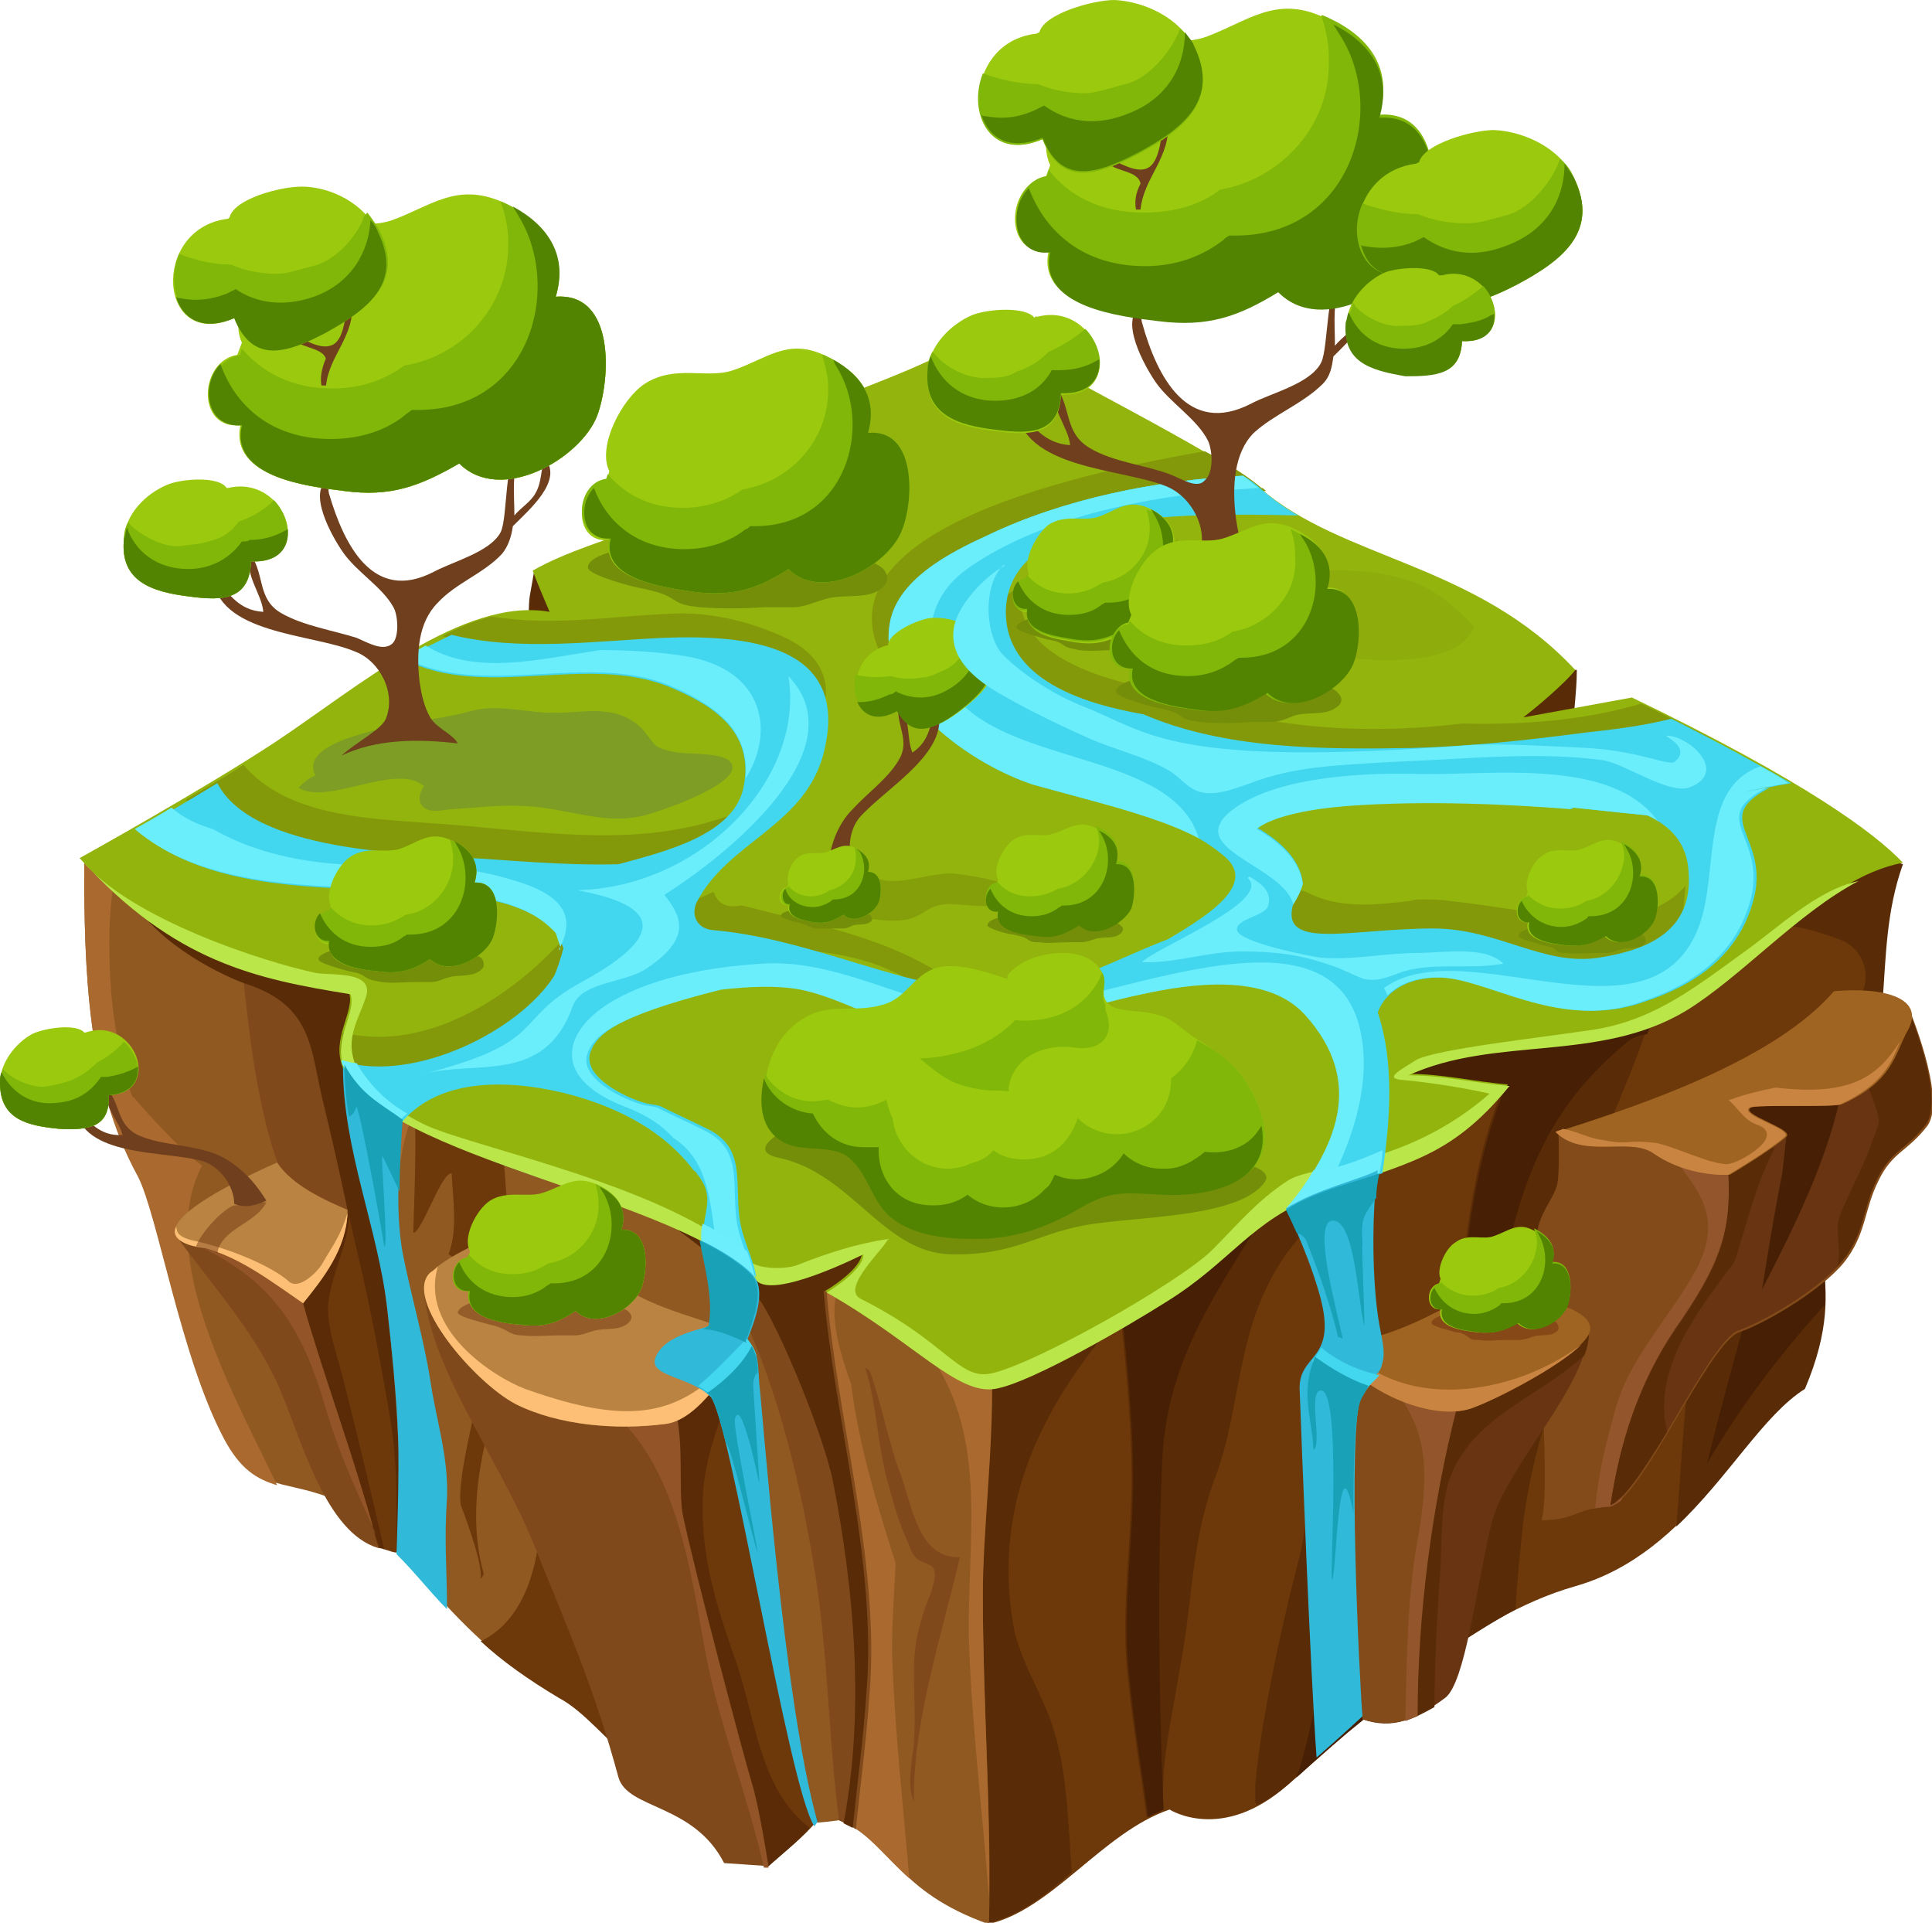 <svg width="405" height="403" viewBox="0 0 405 403" fill="none" xmlns="http://www.w3.org/2000/svg">
<g clip-path="url(#clip0)">
<path d="M111.038 125.035C110.717 127.279 111.038 129.524 110.396 131.447H110.075C111.038 132.089 113.926 130.806 115.21 130.806C117.136 130.806 119.382 131.768 118.74 129.203C118.098 125.035 113.926 122.791 112.001 119.585C111.68 121.509 111.359 123.112 111.038 125.035Z" fill="#592B06"/>
<path d="M329.584 157.096H330.226C329.905 156.775 329.905 156.775 329.584 156.775C329.584 156.775 329.584 156.775 329.584 157.096Z" fill="#592B06"/>
<path d="M322.845 155.814C325.412 155.814 327.659 155.173 329.584 156.455C329.584 151.005 330.547 145.555 330.547 140.425C329.263 140.105 325.412 142.99 324.128 143.952C321.561 145.234 318.673 146.196 316.426 148.761C314.501 151.005 313.538 152.929 316.426 154.532C318.352 155.494 320.598 155.814 322.845 155.814Z" fill="#592B06"/>
<path d="M398.582 181.142L393.768 179.539C381.252 176.012 366.49 176.012 353.332 175.05C323.807 173.447 295.246 178.577 268.93 191.401C241.331 204.867 209.881 229.553 199.933 260.652C192.872 282.453 187.417 307.46 190.947 330.544C194.477 354.909 207.314 378.955 206.993 403.321C220.472 400.435 231.062 384.085 245.182 379.275C245.182 379.275 256.094 386.329 269.893 374.146C288.827 357.795 307.762 338.879 330.226 332.467C354.937 325.414 365.206 299.124 378.043 291.109C388.633 266.102 375.155 260.652 385.424 242.057C398.582 218.653 391.521 201.019 398.582 181.142Z" fill="#6D390A"/>
<path d="M269.893 374.146C276.311 368.375 283.051 362.284 289.79 356.834C290.432 347.536 292.037 338.239 293.32 328.941C294.925 318.04 297.171 305.216 292.999 294.636C291.074 290.148 279.521 281.171 279.521 281.171C275.67 292.713 275.349 315.476 272.14 327.338C269.251 338.559 266.684 350.101 264.758 361.643C264.117 365.811 263.475 369.978 263.154 374.146C263.154 376.711 263.154 377.673 263.154 377.673C263.154 377.994 263.475 377.994 263.475 378.314C265.721 377.352 267.968 375.749 269.893 374.146Z" fill="#592B06"/>
<path d="M280.162 291.429C280.162 318.681 279.2 350.1 271.818 372.542C276.311 368.374 281.125 364.206 285.939 360.359C286.902 352.665 288.185 344.65 289.469 336.634C291.074 324.131 282.73 302.009 280.162 291.429Z" fill="#471F04"/>
<path d="M356.22 275.399C353.011 290.147 352.69 304.895 351.406 319.963C362.318 309.704 369.699 296.559 378.364 291.109C388.954 266.102 375.475 260.651 385.745 242.056C398.903 218.652 391.842 201.019 398.903 181.141L394.089 179.538C393.768 179.538 393.447 179.218 392.805 179.218C385.103 183.706 377.401 188.515 370.02 193.645C375.475 193.645 380.289 194.927 385.424 196.851C391.2 198.775 392.484 205.507 389.596 209.355C384.14 234.362 361.676 250.392 356.22 275.399Z" fill="#592B06"/>
<path d="M392.163 226.347C385.424 237.889 378.043 248.789 370.341 260.011C366.169 275.72 361.676 291.109 357.825 306.819C364.885 294.636 373.229 283.735 382.536 273.476C383.178 261.614 378.364 255.202 385.745 241.736C388.633 236.607 390.559 231.477 392.163 226.347Z" fill="#471F04"/>
<path d="M205.388 283.414C204.746 283.414 204.425 283.414 203.784 283.414C202.5 312.268 202.179 341.123 201.216 369.657C204.426 380.878 206.993 391.778 206.993 402.999C213.411 401.717 219.188 397.229 224.643 392.419C224.643 390.496 224.322 388.893 224.322 386.969C223.681 378.313 223.36 369.656 220.471 361.321C218.225 354.588 213.732 347.855 212.448 340.802C208.277 316.757 217.262 297.2 231.383 279.887C223.039 281.49 214.374 282.131 205.388 283.414Z" fill="#592B06"/>
<path d="M302.306 346.894C307.441 343.368 312.575 340.162 317.71 337.276C318.031 331.185 318.673 325.093 319.315 319.002C321.24 304.254 325.733 292.071 330.547 277.964C335.04 265.461 331.831 251.996 336.003 239.813C339.212 230.194 343.705 221.538 346.272 211.92C340.495 215.126 333.435 217.37 327.338 217.37C320.278 217.37 312.896 216.408 305.836 218.653C306.157 218.653 285.297 223.462 290.432 226.027C291.716 226.027 297.492 227.63 298.455 228.271C299.097 228.591 315.143 227.95 315.143 227.95C303.269 256.163 305.836 297.201 303.59 327.017C303.911 333.429 302.948 340.162 302.306 346.894Z" fill="#592B06"/>
<path d="M302.306 346.895C303.589 345.933 304.873 344.971 306.157 344.33C306.799 332.467 308.403 320.605 309.687 308.743C310.971 295.919 311.612 283.094 314.18 270.27C318.673 248.469 323.486 233.08 340.816 218.653C342.1 217.37 343.704 217.05 345.309 216.729C345.951 215.126 346.272 213.844 346.593 212.241C340.816 215.447 333.756 217.691 327.658 217.691C320.598 217.691 313.217 216.729 306.157 218.973C306.478 218.973 285.618 223.782 290.753 226.347C292.036 226.347 297.813 227.95 298.776 228.592C299.417 228.912 315.463 228.271 315.463 228.271C303.589 256.484 306.157 297.522 303.91 327.338C303.91 333.429 302.948 340.162 302.306 346.895Z" fill="#471F04"/>
<path d="M254.489 310.345C260.586 294.636 258.661 278.606 269.572 262.896C272.139 259.369 289.148 239.492 289.79 235.645C277.595 240.133 241.973 263.858 234.913 275.4C236.197 288.224 237.48 301.048 237.159 313.872C236.838 326.696 234.913 339.52 236.517 352.345C237.48 361.963 239.085 371.26 240.368 380.878C241.652 380.237 242.615 379.596 243.899 379.275C243.257 369.016 245.824 359.398 247.429 349.139C249.996 335.994 249.675 323.49 254.489 310.345Z" fill="#592B06"/>
<path d="M266.363 252.316C266.363 251.675 266.363 251.034 266.684 250.393C254.489 254.881 241.973 263.858 235.234 275.4C236.518 288.224 237.801 301.048 237.48 313.872C237.159 326.696 235.234 339.521 236.838 352.345C237.801 361.963 239.406 371.261 240.69 380.879C241.652 380.237 242.936 379.917 243.899 379.276C242.936 355.23 242.615 331.506 243.578 307.46C244.22 285.018 255.131 270.911 266.363 252.316Z" fill="#471F04"/>
<path d="M203.784 262.254C193.514 234.362 151.795 209.355 126.121 197.172C100.448 184.989 65.468 185.309 37.868 183.706C30.487 183.386 24.39 183.065 17.651 180.821C17.651 203.263 18.293 226.988 28.883 246.224C33.055 254.239 37.868 284.055 46.854 301.048C52.952 312.589 59.049 310.024 68.998 313.872C84.081 319.963 91.783 341.444 117.456 355.871C126.763 361.001 132.54 373.825 151.474 380.237C162.385 383.763 175.864 381.519 175.864 381.519C187.096 386.008 187.417 396.267 207.314 403.32C207.956 381.199 206.03 358.115 206.03 334.39C205.709 312.91 211.165 282.132 203.784 262.254Z" fill="#915922"/>
<path d="M100.768 344.008C105.261 348.176 110.717 352.023 117.135 355.871C122.591 358.756 127.084 364.848 133.823 370.298C129.009 358.436 124.516 346.253 121.307 333.428C117.456 317.078 115.852 299.765 111.359 283.414C111.359 283.735 111.359 283.735 111.359 284.055C113.605 292.391 114.568 302.65 113.605 312.589C113.605 326.375 110.717 339.199 100.768 344.008Z" fill="#6D390A"/>
<path d="M205.388 286.62C201.858 284.055 196.723 279.888 192.23 278.926C192.23 279.246 192.23 279.567 192.551 280.208C192.872 280.849 192.872 281.17 193.193 281.811C193.835 282.452 194.477 282.773 194.798 283.735C207.635 301.689 202.5 323.81 203.142 344.65C203.784 362.604 206.03 380.237 207.314 397.87C207.635 377.351 206.03 356.192 206.03 334.39C206.03 320.925 208.276 303.612 207.956 287.903C206.672 287.582 206.03 286.941 205.388 286.62Z" fill="#AA692E"/>
<path d="M190.626 393.702C189.342 378.954 187.738 364.206 187.096 349.138C186.775 342.405 187.417 335.031 187.738 327.657C183.887 315.474 180.036 302.971 178.431 290.147C175.222 281.17 172.334 270.91 178.752 265.781C180.357 264.498 182.282 263.537 183.887 262.895C182.603 262.254 181.64 261.613 180.036 260.972C175.222 263.857 170.087 265.46 164.632 266.422C173.938 292.391 178.11 319.322 177.468 346.573C177.468 346.894 177.789 347.214 177.789 347.214C179.394 352.023 178.11 357.474 177.147 362.283C177.147 362.603 177.147 363.245 177.147 363.565C177.147 369.657 176.827 375.428 176.185 381.198C182.603 384.725 185.491 389.214 190.626 393.702Z" fill="#AA692E"/>
<path d="M20.218 181.783C19.255 181.462 18.613 181.462 17.651 181.142C17.651 203.584 18.293 227.309 28.883 246.545C33.055 254.56 37.868 284.376 46.854 301.368C50.384 308.101 53.914 310.025 58.087 311.307C49.101 292.391 32.413 263.216 42.361 244.301C36.585 240.133 27.92 229.873 27.92 229.873C27.92 231.477 23.748 218.652 23.106 204.866C22.785 198.454 22.785 192.042 23.748 185.63C22.464 184.027 21.181 183.065 20.218 181.783Z" fill="#AA692E"/>
<path d="M86.969 329.582C87.29 319.643 88.253 309.704 88.253 299.766C88.253 277.003 78.304 254.881 86.648 233.08C84.723 231.156 83.118 229.233 81.834 227.309C77.021 224.424 72.528 220.576 67.393 218.332C67.393 221.538 67.072 224.744 66.751 227.63C66.751 227.95 66.751 228.271 66.751 228.591C71.244 241.416 73.49 254.24 75.737 267.705C76.058 268.346 76.379 268.988 76.379 269.629C77.021 272.835 77.662 276.041 77.983 279.247C78.625 280.209 79.267 281.491 79.267 283.094C79.909 296.239 81.513 309.384 80.551 322.529C82.797 324.773 84.723 327.017 86.969 329.582Z" fill="#AA692E"/>
<path d="M76.7 202.622C69.639 201.34 51.989 199.096 50.384 199.096C51.668 211.92 52.952 224.744 56.161 237.248C59.691 250.392 66.43 261.934 70.923 275.079C76.058 290.468 78.625 306.498 80.872 322.849C82.155 324.132 83.439 325.414 84.723 326.696C84.081 300.727 82.797 274.758 77.341 249.11C74.132 234.683 72.849 229.874 71.565 220.576C72.528 218.973 77.983 202.943 76.7 202.622Z" fill="#7F491C"/>
<path d="M76.7 202.622C69.639 201.34 29.524 188.836 27.92 188.836C33.376 198.133 47.175 204.866 52.31 206.469C65.147 210.958 65.147 219.614 67.393 229.553C70.602 242.698 73.49 256.163 76.058 269.308C79.588 286.62 83.439 306.177 83.118 325.093C83.439 325.734 84.081 326.055 84.402 326.696C83.76 300.727 82.476 274.758 77.021 249.11C73.811 234.682 72.849 229.232 71.565 219.935C72.849 218.652 77.983 202.943 76.7 202.622Z" fill="#592B06"/>
<path d="M196.403 255.522C183.245 255.843 142.488 249.751 145.698 258.087C155.004 271.552 164.632 291.43 170.729 328.941C173.618 346.574 173.618 363.886 175.864 381.52C176.506 381.84 178.752 382.802 179.394 383.443C180.357 374.146 181.641 364.528 182.282 354.909C184.529 327.979 175.543 297.842 173.297 270.911C172.976 270.911 192.231 260.972 196.403 255.522Z" fill="#7F491C"/>
<path d="M196.402 255.522C183.245 255.843 120.666 231.477 108.15 235.645L123.233 246.545C136.711 251.675 158.213 270.591 157.892 270.911C161.101 272.835 172.333 299.445 174.58 310.346C179.073 333.109 181.319 358.757 176.826 382.161C177.468 382.482 178.11 382.802 178.752 383.123C179.715 373.825 180.998 364.207 181.64 354.589C183.887 327.658 174.901 297.522 172.654 270.591C172.975 270.911 192.23 260.973 196.402 255.522Z" fill="#592B06"/>
<path d="M322.203 258.728C321.24 267.385 325.412 310.666 323.166 318.681C331.189 318.361 329.263 316.437 337.286 315.796C343.705 315.155 358.146 281.491 364.564 279.247C370.983 277.003 383.499 269.308 387.35 263.537C391.201 258.087 390.88 253.278 393.768 247.507C396.656 241.416 399.865 241.416 404.037 235.965C408.209 230.195 399.865 210.638 399.865 210.638L368.094 222.179C364.564 223.783 361.355 224.744 357.825 226.347C355.9 226.989 353.974 227.95 352.369 228.592C344.988 231.798 337.286 234.683 329.584 236.927C329.263 236.927 329.263 236.927 328.942 236.927C328.3 237.248 327.659 237.248 327.338 237.248L326.696 237.568C326.696 237.568 327.017 246.225 326.375 248.469C325.412 251.675 322.524 254.561 322.203 258.728Z" fill="#824B19"/>
<path d="M338.57 295.597C336.644 302.33 335.04 309.063 334.398 316.116C335.04 316.116 336.002 315.795 337.286 315.795C337.928 315.795 338.891 315.154 339.853 314.513C342.742 301.689 348.839 290.147 354.937 278.285C359.429 269.308 362.959 260.331 366.169 251.033C367.773 246.865 370.02 244.3 362.639 243.659C358.788 243.339 354.937 243.018 351.085 243.018C356.22 249.751 360.713 254.88 356.22 264.819C351.085 275.079 341.458 284.376 338.57 295.597Z" fill="#93552B"/>
<path d="M337.607 315.475C344.346 312.91 358.146 281.491 364.243 278.926C370.662 276.682 383.177 268.988 387.028 263.217C390.88 257.766 390.559 252.957 393.447 247.186C396.335 241.095 399.544 241.095 403.716 235.645C407.888 229.874 399.544 210.317 399.544 210.317C399.544 209.355 378.685 217.691 362.639 230.836C359.109 234.683 362.318 244.622 362.318 245.583C362.96 258.087 360.713 264.82 351.086 278.606C343.383 290.148 339.532 302.651 337.607 315.475Z" fill="#683411"/>
<path d="M337.607 315.475C340.495 314.193 344.988 307.46 349.481 300.086C346.272 287.262 355.578 275.079 363.601 264.499C366.169 256.484 368.094 248.148 371.945 240.774C371.945 240.774 371.624 240.774 371.624 240.454C370.983 239.812 370.02 239.171 369.378 238.851C366.811 238.209 363.922 239.171 361.355 239.812C361.676 242.698 362.318 245.263 362.318 245.904C362.96 258.407 360.713 265.14 351.086 278.926C343.383 290.147 339.532 302.651 337.607 315.475Z" fill="#592B06"/>
<path d="M302.948 355.871C307.12 352.665 309.366 333.429 312.575 319.643C315.464 307.46 332.793 290.788 333.114 278.285L332.472 278.926C324.449 272.193 315.143 279.567 308.082 282.453C298.455 285.979 288.185 282.773 279.2 281.17C278.558 288.544 280.483 298.803 281.125 306.818C281.767 315.475 285.297 352.024 285.618 360.359C292.036 362.604 296.85 360.359 302.948 355.871Z" fill="#683411"/>
<path d="M304.232 309.063C309.366 296.559 322.845 292.712 332.151 284.055C332.793 282.452 333.114 280.529 333.114 278.926C324.77 285.979 314.18 291.109 303.269 292.391C303.269 292.712 303.269 293.032 303.269 293.353C296.85 315.475 295.246 337.917 294.604 360.68C296.53 360.039 298.455 359.077 300.701 357.794C300.701 347.856 301.343 337.917 301.985 327.978C302.306 321.887 301.985 314.513 304.232 309.063Z" fill="#592B06"/>
<path d="M296.85 359.718C296.85 333.749 301.022 304.574 309.366 279.887C300.38 282.452 287.544 282.773 279.2 281.17C278.558 288.544 280.483 298.803 281.125 306.818C281.767 315.474 285.297 352.023 285.618 360.359C289.79 361.641 293.32 361.321 296.85 359.718Z" fill="#824B19"/>
<path d="M294.604 360.68C295.567 360.359 296.208 360.039 297.171 359.718C297.171 338.879 300.059 315.795 305.515 294.635C301.343 294.956 297.171 294.635 293.641 293.032C299.739 301.689 299.097 310.665 297.492 320.925C294.925 334.07 294.925 347.214 294.604 360.68Z" fill="#93552B"/>
<path d="M57.444 266.102C58.407 275.079 63.863 287.262 67.714 295.918C71.244 303.934 75.095 312.269 79.267 324.452C80.23 324.452 82.155 325.414 83.118 325.414C83.118 314.834 83.439 306.178 81.513 295.598C77.662 273.156 75.416 264.82 72.849 253.599C68.035 256.805 62.9 264.179 57.444 266.102Z" fill="#6D390A"/>
<path d="M73.169 255.202C73.169 254.56 72.849 254.24 72.849 253.599C68.035 256.805 62.9 264.179 57.765 266.102C58.728 275.079 64.184 287.262 68.035 295.918C71.565 303.934 75.416 312.269 79.588 324.452C79.909 324.452 80.23 324.452 80.551 324.773C77.662 312.269 74.774 300.086 71.565 287.583C70.281 282.774 68.035 276.682 68.998 271.873C69.96 266.102 72.849 260.973 73.169 255.202Z" fill="#5B2B07"/>
<path d="M36.906 259.048C44.929 269.949 54.235 280.208 59.049 292.071C63.221 302.009 68.356 321.246 79.267 324.452C75.095 307.46 66.751 285.338 63.221 273.155C61.617 266.422 49.422 246.224 36.906 259.048Z" fill="#7F491C"/>
<path d="M36.906 259.048C37.227 259.369 37.227 259.369 37.548 259.69C38.189 259.69 38.51 259.69 39.152 260.01C56.161 267.384 62.9 277.002 68.035 294.315C70.602 303.292 74.132 311.307 77.983 319.643C78.304 320.284 78.625 320.925 78.625 321.566C74.132 305.216 66.751 285.017 63.542 273.155C61.617 266.422 49.422 246.224 36.906 259.048Z" fill="#935527"/>
<path d="M191.589 377.672C191.268 361 197.686 341.764 201.216 326.375C192.552 326.696 191.268 315.795 188.7 308.742C186.133 302.009 184.529 293.032 182.282 287.261L181.319 286.62C183.887 294.315 183.887 303.612 186.454 311.948C187.417 315.475 188.38 319.001 189.984 322.528C190.626 323.81 190.947 325.413 191.91 326.375C192.872 327.658 195.44 327.657 195.761 328.94C196.723 330.864 194.156 335.993 193.514 338.237C192.231 342.405 191.589 345.611 191.589 350.1C191.589 355.229 191.91 360.359 191.589 365.168C191.268 369.015 189.984 374.145 191.589 377.672Z" fill="#7F491C"/>
<path d="M106.866 257.766C106.224 254.56 105.582 238.53 104.62 235.645C102.052 234.041 97.239 234.362 94.35 233.4C92.746 232.759 86.006 231.797 86.969 233.08L86.648 232.438C87.611 235.645 86.648 255.201 86.648 258.407C88.574 258.087 92.425 245.904 94.671 245.904C94.992 251.995 95.955 257.766 94.029 262.896C100.127 266.423 97.88 271.873 97.239 277.964C96.597 285.018 101.41 280.85 100.769 287.903C100.448 293.674 95.634 309.704 96.597 315.475C96.597 315.475 101.09 327.017 100.769 330.543C100.769 331.185 101.09 330.543 101.41 329.902C97.239 314.834 102.052 299.765 106.545 285.018C106.545 282.132 106.545 278.926 106.545 276.041C106.545 273.796 106.545 271.873 106.866 269.629C105.582 262.575 107.187 265.461 106.866 257.766Z" fill="#6D390A"/>
<path d="M330.226 140.425C309.366 117.983 281.446 117.342 264.116 102.273C255.452 94.899 216.941 75.984 206.672 69.251C183.245 83.358 166.236 83.037 155.967 96.502C146.018 109.968 125.8 111.571 111.68 119.586C112.322 121.51 114.247 125.998 115.21 128.242C97.239 125.036 75.095 143.952 57.765 155.494C42.682 165.432 16.688 179.86 16.688 179.86C36.264 201.34 53.273 204.867 73.169 208.073C74.453 211.92 69.319 217.691 71.886 223.782C80.23 242.698 143.13 250.713 158.213 268.026C161.743 272.194 180.677 262.576 180.677 262.576C180.677 266.102 172.975 270.591 172.975 270.591C191.589 281.171 200.254 292.071 208.277 290.789C215.979 289.506 237.159 277.003 244.219 272.514C257.698 264.179 261.87 255.522 276.311 250.072C293.962 243.339 303.269 243.019 316.105 227.309C308.724 226.668 302.306 225.065 294.925 225.065C313.217 216.729 334.719 222.5 353.011 211.599C367.452 202.943 382.215 184.027 398.903 180.821C393.126 174.73 378.685 163.829 342.1 146.196L319.315 150.364C321.882 148.44 328.3 142.99 330.226 140.425Z" fill="#93B40D"/>
<path d="M142.809 128.562C129.33 128.883 116.493 131.448 103.015 129.204C99.485 130.166 95.955 131.448 92.745 133.372C100.127 134.975 107.508 136.578 115.21 136.898C124.516 137.539 134.144 136.898 143.451 138.501C156.287 140.425 165.273 145.875 168.482 156.776C174.58 148.44 176.184 138.822 163.989 133.372C157.571 130.486 150.19 128.562 142.809 128.562Z" fill="#84990A"/>
<path d="M188.38 142.989C194.477 135.295 198.007 126.318 205.068 119.585C210.844 114.135 220.793 110.608 228.495 108.364C240.69 105.158 252.885 103.876 265.4 102.914C265.079 102.593 264.759 102.273 264.438 102.273C262.191 100.349 258.019 97.464 252.564 94.578C217.262 100.67 165.595 114.456 188.38 142.989Z" fill="#84990A"/>
<path d="M71.886 216.408C71.244 218.653 70.923 221.217 72.207 223.782C73.812 227.309 77.021 230.194 81.514 233.08C89.537 226.668 99.164 222.5 109.113 219.614C115.852 211.92 121.629 204.546 122.912 194.287C121.949 194.287 120.987 194.607 120.024 194.607C108.792 208.073 89.858 220.897 71.886 216.408Z" fill="#84990A"/>
<path d="M149.548 186.912C147.623 187.874 145.376 188.836 143.13 189.477V189.798C142.488 193.004 142.809 195.248 143.772 197.171C144.413 196.851 145.376 196.53 146.66 196.851C149.869 197.813 152.757 198.454 155.967 199.416C170.408 198.133 186.133 200.057 196.723 209.996C197.044 209.996 197.686 210.316 198.007 210.316C199.612 209.675 201.537 209.034 203.142 208.393C189.663 197.171 172.975 194.286 155.646 189.798C155.325 189.798 155.325 189.798 155.325 189.798C151.795 190.439 150.511 189.156 149.548 186.912Z" fill="#84990A"/>
<path d="M358.788 154.851C354.295 152.607 349.481 150.042 344.026 147.478C332.152 151.004 319.315 151.966 306.478 151.645C285.618 154.21 263.475 152.607 245.824 145.233C230.099 142.669 211.807 136.898 214.053 122.791C211.807 124.073 209.56 125.676 207.956 127.6C208.277 128.241 208.277 128.883 207.956 129.844C207.635 131.127 207.314 132.409 207.314 133.371C207.956 134.333 207.956 135.295 207.635 136.256C214.695 161.905 312.896 164.47 358.788 154.851Z" fill="#84990A"/>
<path d="M285.618 201.019C291.716 200.057 297.171 200.057 303.59 200.699C318.031 202.622 331.831 207.431 344.667 201.981C347.235 200.378 349.481 198.775 352.049 197.172C352.69 193.325 353.011 189.478 353.332 185.63C348.839 191.081 340.496 193.004 331.189 192.363C322.203 191.722 313.217 189.798 303.911 188.836C301.985 188.516 299.739 188.516 297.813 188.516C297.171 188.516 296.53 188.516 295.567 188.836C287.544 189.798 280.484 190.439 273.744 186.913C272.461 186.592 270.856 185.951 269.572 184.989L269.251 184.668C266.042 191.722 262.191 202.943 273.103 202.302C277.274 202.302 281.446 201.981 285.618 201.019Z" fill="#84990A"/>
<path d="M89.537 172.485C76.379 171.523 60.012 170.882 51.026 160.302C47.175 162.867 42.683 165.432 38.831 167.676C45.25 171.523 51.989 174.729 59.049 177.294C66.751 178.897 74.454 180.5 82.156 182.745C86.007 183.065 90.179 183.386 94.351 183.706C116.173 183.706 138.637 185.309 155.646 170.882C154.362 170.882 153.4 171.203 152.116 171.203C131.898 178.256 110.717 173.768 89.537 172.485Z" fill="#84990A"/>
<path d="M116.494 245.262C112.643 244.621 108.471 243.98 104.62 243.339C104.299 243.339 103.657 243.339 103.336 243.339C108.471 245.262 113.926 247.186 119.061 248.789C118.74 248.469 118.419 248.469 118.098 248.148C117.135 247.507 116.494 246.545 116.494 245.262Z" fill="#43D7EF"/>
<path d="M254.168 261.934C247.429 268.667 216.941 285.98 207.635 287.903C200.895 289.186 198.328 281.171 180.357 272.194C176.185 269.949 185.491 261.614 186.133 259.69C179.715 260.652 173.617 262.576 167.199 265.14C164.632 266.102 158.855 266.102 156.93 264.179C141.525 249.11 100.448 240.774 89.537 235.965C83.439 233.08 74.774 227.63 73.811 220.576C73.17 216.409 75.416 212.882 76.7 209.035C78.625 203.264 68.998 204.546 66.109 203.905C55.519 201.661 27.278 192.684 17.009 180.18C36.585 201.661 53.594 205.187 73.491 208.393C74.774 212.241 69.639 218.012 72.207 224.103C80.551 243.019 143.451 251.034 158.534 268.346C162.064 272.514 180.998 262.896 180.998 262.896C180.998 266.423 173.296 270.911 173.296 270.911C191.91 281.491 200.575 292.392 208.598 291.109C216.3 289.827 237.48 277.323 244.54 272.835C258.019 264.499 262.191 255.843 276.632 250.393C294.283 243.66 303.59 243.339 316.426 227.63C309.045 226.988 302.627 225.385 295.246 225.385C313.538 217.05 335.04 222.821 353.332 211.92C364.885 204.867 376.759 191.401 389.596 184.669C380.61 186.592 372.266 194.928 364.885 200.058C354.295 207.752 345.63 214.485 332.151 216.088C323.808 217.37 300.701 219.935 296.85 222.179C293.32 224.424 290.111 226.027 293.962 226.347C304.231 227.309 312.254 229.233 312.254 229.233C294.283 244.942 275.028 243.98 269.893 247.507C263.475 251.675 259.303 256.805 254.168 261.934Z" fill="#BAE64A"/>
<path d="M385.424 255.522C384.782 258.087 386.066 262.896 385.103 265.461C385.745 264.82 386.387 263.858 387.029 263.217C390.88 257.766 390.559 252.957 393.447 247.186C396.335 241.095 399.544 241.095 403.716 235.645C407.888 229.874 399.544 210.317 399.544 210.317C399.544 209.996 398.903 210.317 397.619 210.637C395.693 215.126 392.805 219.614 389.275 222.82C391.842 227.95 394.41 234.362 393.768 235.645C390.88 244.622 387.67 249.431 385.424 255.522Z" fill="#592B06"/>
<path d="M369.378 270.269C376.117 257.125 382.535 244.3 385.745 230.194C379.326 231.797 369.699 229.232 362.959 230.194C360.713 232.759 373.55 235.323 374.512 237.888C374.512 237.888 373.871 243.98 373.55 246.224C371.945 254.239 370.661 262.254 369.378 270.269Z" fill="#471F04"/>
<path d="M367.131 232.118C368.736 231.477 384.14 232.118 386.066 231.477C396.977 226.668 397.298 220.576 399.865 216.088C403.716 209.355 395.372 206.79 384.461 207.752C372.266 221.859 345.63 231.156 326.375 237.248C332.151 243.019 341.779 238.21 346.914 241.736C354.295 246.866 362.639 246.225 362.639 246.225C362.639 246.225 371.303 241.095 374.513 238.21C376.117 236.607 364.243 233.401 367.131 232.118Z" fill="#A06422"/>
<path d="M362.318 243.98C358.788 244.301 350.123 239.813 346.593 239.492C339.854 238.851 342.1 240.133 335.361 238.851C333.114 238.53 329.905 236.927 327.659 236.607C327.017 236.927 326.696 236.927 326.054 237.248C331.831 243.019 341.458 238.21 346.593 241.736C353.974 246.866 362.318 246.225 362.318 246.225C362.318 246.225 370.983 241.095 374.192 238.21C375.797 236.607 364.244 233.721 366.811 232.118C368.416 231.477 383.82 232.118 385.745 231.477C394.731 227.309 396.656 222.5 398.261 218.332C393.768 225.385 388.313 229.874 372.267 227.95C369.057 228.591 366.169 229.233 362.639 230.515H362.318C364.244 232.118 365.527 234.683 368.095 235.645C374.834 237.889 364.885 243.66 362.318 243.98Z" fill="#C98441"/>
<path d="M309.045 294.957C314.18 293.033 330.868 284.377 333.114 279.568C336.003 272.835 312.575 269.949 307.12 271.873C307.12 271.873 299.418 276.041 295.567 277.644C291.074 279.568 284.655 281.812 279.521 280.85C279.842 282.132 280.804 284.377 282.088 285.659C287.544 292.392 301.343 298.163 309.045 294.957Z" fill="#A06422"/>
<path d="M309.045 294.956C313.538 293.353 326.696 286.621 331.51 281.811C317.068 292.712 292.999 296.239 281.125 281.17C280.484 281.17 279.842 281.17 279.521 280.85C279.842 282.132 280.804 284.376 282.088 285.659C287.544 292.391 301.343 298.162 309.045 294.956Z" fill="#C98441"/>
<path d="M43.003 261.614C50.385 263.537 57.445 268.987 63.542 273.155C67.714 267.705 72.849 261.614 72.849 253.598C67.714 251.354 61.296 248.469 58.087 243.66C46.533 248.789 26.316 259.049 43.003 261.614Z" fill="#BA8342"/>
<path d="M60.654 268.666C57.124 265.46 48.138 261.613 40.436 260.01C36.585 259.048 37.227 257.766 36.906 257.125C35.943 259.048 37.548 260.972 43.003 261.613C50.385 263.537 57.445 268.987 63.542 273.155C67.714 268.025 72.528 261.934 72.849 254.239C71.244 259.369 69.961 260.651 67.393 265.14C66.11 267.063 62.58 270.269 60.654 268.666Z" fill="#FCBF75"/>
<path d="M144.093 283.735C141.204 286.941 139.279 289.506 137.674 293.353C133.181 302.971 131.256 310.025 133.502 321.246C136.391 334.711 141.204 347.215 145.697 360.039C148.585 369.016 153.078 385.367 161.101 391.138C164.311 388.252 168.482 385.046 171.371 381.52C166.236 366.772 163.348 347.535 161.743 331.185C160.139 314.513 157.25 297.201 155.967 280.85C152.437 279.888 146.339 281.491 144.093 283.735Z" fill="#6D390A"/>
<path d="M156.288 283.415C156.288 282.774 156.288 282.132 155.967 281.491C152.437 279.888 146.339 281.491 144.093 283.735C141.204 286.941 139.279 289.506 137.674 293.353C133.181 302.972 131.256 310.025 133.502 321.246C136.391 334.711 141.204 347.215 145.697 360.039C148.585 369.016 153.078 385.367 161.101 391.138C163.99 388.573 167.199 386.008 169.766 383.123C159.176 375.108 158.534 360.36 154.041 347.536C150.19 336.635 146.981 326.376 147.302 314.513C147.623 303.292 152.437 295.277 155.325 284.697C155.646 284.377 155.967 284.056 156.288 283.415Z" fill="#5B2B07"/>
<path d="M137.674 289.506C132.86 286.621 125.8 285.338 120.345 282.132C115.852 279.247 94.35 269.629 88.894 270.27C89.857 286.3 104.62 305.857 111.68 323.17C119.061 341.444 124.517 353.627 129.651 372.543C131.577 379.275 145.376 377.993 151.795 390.497L161.101 391.138C161.101 391.138 159.176 378.634 157.571 373.505C155.646 367.092 145.697 329.582 143.13 317.399C141.525 309.704 144.734 293.995 137.674 289.506Z" fill="#7F491C"/>
<path d="M141.525 295.598C137.674 296.88 133.503 296.88 129.331 296.88C141.846 308.422 144.735 328.941 147.623 344.971C150.511 361.001 156.609 375.749 160.139 391.458H161.102C161.102 391.458 159.176 378.955 157.571 373.825C155.646 367.413 145.697 329.902 143.13 317.719C142.167 311.948 143.451 302.33 141.525 295.598Z" fill="#935527"/>
<path d="M90.178 266.744C84.401 272.194 99.485 289.827 108.15 294.316C117.135 298.804 129.33 299.766 139.279 298.483C148.264 297.522 156.287 280.53 156.287 280.53C150.832 277.003 139.279 275.4 130.935 269.95C120.024 262.896 106.866 255.522 106.866 255.522C101.089 261.293 95.955 261.614 90.178 266.744Z" fill="#BA8342"/>
<path d="M90.178 266.742C84.401 272.193 99.485 289.826 108.15 294.314C117.135 298.803 129.33 299.765 139.279 298.482C146.339 297.841 152.757 286.94 155.325 282.452C143.451 297.2 132.539 299.123 110.075 291.108C103.336 288.543 87.932 278.605 91.783 265.46C91.462 265.781 90.82 266.422 90.178 266.742Z" fill="#FCBF75"/>
<path opacity="0.46" d="M124.516 273.797C118.098 273.476 111.359 273.797 104.94 272.835C104.298 272.835 103.657 272.514 103.015 272.514H101.41C100.447 272.514 96.275 273.476 95.955 275.079C95.955 276.041 101.731 277.323 102.694 277.644C104.298 277.964 104.94 278.285 106.224 278.926C107.187 279.567 108.15 279.888 109.433 279.888C112.001 280.209 114.568 279.888 117.135 279.888C118.419 279.888 119.382 279.888 120.665 279.888C121.949 279.888 123.233 279.247 124.516 278.926C126.763 278.285 129.33 278.926 131.256 277.644C132.218 277.003 132.86 276.041 131.898 275.079C130.614 273.476 126.442 273.797 124.516 273.797Z" fill="#662F0A"/>
<path d="M109.112 277.643C113.926 278.285 116.814 277.323 120.665 274.758C124.837 278.926 132.86 274.437 134.465 269.949C135.749 266.422 136.391 257.445 130.293 257.766C131.577 253.277 129.33 250.071 124.837 248.148C120.345 246.224 117.777 248.789 113.605 250.071C110.396 251.033 106.224 249.43 102.694 251.674C99.806 253.598 96.918 259.369 98.522 262.254L98.201 263.537C94.35 264.178 94.029 271.231 98.522 270.59C97.238 276.361 105.261 277.323 109.112 277.643Z" fill="#9BC90E"/>
<path d="M109.112 277.644C113.926 278.285 116.814 277.323 120.665 274.758C124.837 278.926 132.86 274.437 134.465 269.949C135.749 266.422 136.39 257.445 130.293 257.766C131.577 253.278 129.33 250.072 124.837 248.148C125.158 249.43 125.479 250.713 125.479 252.316V252.636C125.479 258.728 120.986 263.858 114.889 264.819C112.963 266.102 110.717 267.064 107.508 267.064C103.336 267.064 100.447 265.461 98.201 262.896L97.88 263.537C94.029 264.178 93.708 271.231 98.201 270.59C97.238 276.361 105.261 277.323 109.112 277.644Z" fill="#80B708"/>
<path d="M109.112 277.643C113.926 278.284 116.814 277.322 120.665 274.758C124.837 278.925 132.86 274.437 134.465 269.948C135.749 266.422 136.39 257.445 130.293 257.766C131.577 253.598 129.651 250.712 125.8 248.789C125.8 249.109 126.121 249.43 126.121 249.43C130.935 256.804 127.405 268.987 116.173 268.987C115.852 268.987 115.852 268.987 115.531 268.987C115.21 268.987 115.21 269.307 114.889 269.307C112.963 270.91 110.396 271.872 107.508 271.872C101.731 271.872 97.88 268.666 96.276 264.498C94.35 266.422 94.671 270.91 98.522 270.59C97.238 276.361 105.261 277.322 109.112 277.643Z" fill="#528402"/>
<g opacity="0.41">
<path opacity="0.41" d="M245.503 130.486C248.712 133.051 251.922 135.937 255.452 138.181C264.116 137.54 272.781 137.219 281.446 137.86C289.148 138.501 305.515 139.784 309.045 131.448C306.157 128.242 302.948 125.357 299.418 123.433C287.223 117.021 270.535 120.548 257.056 120.227C251.601 120.227 248.071 117.021 246.787 112.853C245.824 114.777 244.54 116.7 241.973 117.983C238.122 120.227 236.517 119.906 239.406 123.754C241.01 126.639 243.257 128.563 245.503 130.486Z" fill="#728407"/>
</g>
<path d="M172.012 117.341C160.78 116.7 149.548 117.341 138.316 115.738C137.353 115.738 136.39 115.096 135.107 115.096L132.218 114.776C130.293 115.096 123.233 116.379 123.233 118.944C123.233 120.547 132.86 123.112 135.107 123.432C137.674 124.073 139.279 124.394 141.204 125.676C143.13 126.959 144.413 126.959 146.66 127.279C151.153 127.6 155.325 127.6 160.138 127.279C162.064 127.279 163.989 127.279 166.236 127.279C168.482 127.279 170.408 126.318 172.654 125.676C176.184 124.394 180.998 125.676 184.207 123.753C185.812 122.791 186.775 121.188 185.17 119.264C182.282 116.379 175.542 117.341 172.012 117.341Z" fill="#748E09"/>
<path d="M145.697 124.073C153.72 125.035 158.855 123.432 165.273 119.264C172.333 126.318 186.133 118.623 189.021 111.249C191.589 105.158 192.23 89.769 181.961 90.731C184.207 83.357 180.356 77.906 172.654 74.38C164.952 70.853 160.459 75.342 153.72 77.586C148.264 79.509 141.525 76.303 135.107 80.471C130.293 83.677 125.158 93.616 127.726 98.746L127.084 100.99C120.344 101.952 120.024 114.135 127.726 113.173C125.8 121.509 139.279 123.112 145.697 124.073Z" fill="#9BC90E"/>
<path d="M145.697 124.073C153.72 125.035 158.855 123.432 165.273 119.264C172.333 126.317 186.133 118.623 189.021 111.249C191.589 105.157 192.23 89.768 181.961 90.73C184.207 83.356 180.356 77.906 172.654 74.379C172.654 74.379 172.654 74.379 172.333 74.379C172.975 76.624 173.617 78.868 173.617 81.112V81.753C173.617 92.333 165.594 100.99 155.646 102.593C152.436 104.837 148.264 106.44 143.13 106.44C136.07 106.44 130.935 103.554 127.405 99.387L127.084 100.348C120.344 101.31 120.024 113.493 127.726 112.531C125.8 121.508 139.279 123.111 145.697 124.073Z" fill="#80B708"/>
<path d="M145.697 124.074C153.72 125.036 158.855 123.432 165.273 119.265C172.333 126.318 186.133 118.623 189.021 111.25C191.589 105.158 192.23 89.769 181.961 90.731C183.887 83.998 180.998 78.868 174.58 75.342C174.901 75.662 174.901 76.304 175.222 76.624C183.245 89.128 177.468 110.288 158.213 110.288C157.892 110.288 157.571 110.288 157.25 110.288C156.929 110.608 156.608 110.929 156.288 110.929C153.078 113.494 148.585 115.097 143.451 115.097C133.502 115.097 127.084 109.326 124.517 102.273C120.986 105.799 121.949 113.494 128.047 112.853C125.8 121.509 139.279 123.112 145.697 124.074Z" fill="#528402"/>
<path d="M272.14 108.044C269.251 106.441 266.684 104.517 264.438 102.593C263.475 101.632 262.191 100.67 260.586 99.708C242.294 100.67 223.039 104.517 206.993 112.212C199.291 115.738 187.738 121.509 186.454 131.127C184.208 146.837 203.784 160.302 216.621 164.47C220.151 165.432 223.681 166.394 227.211 167.356C241.331 170.882 249.996 173.768 256.735 179.539C263.475 185.309 253.526 191.722 244.861 196.851C231.383 201.981 218.867 209.996 203.784 207.752C185.17 205.187 168.162 196.531 149.228 194.928C146.339 194.607 144.735 192.042 146.018 189.157C152.437 176.653 167.841 173.447 172.334 159.02C179.394 134.654 155.967 133.051 138.958 133.692C124.838 134.333 108.792 136.578 94.671 133.051C91.462 134.654 87.932 136.257 84.723 138.181C101.411 146.837 122.912 136.898 140.242 143.951C149.548 147.799 157.892 153.249 155.967 164.47C154.362 175.05 138.958 178.577 129.651 181.142C117.777 181.462 105.582 180.18 98.843 179.859C85.686 178.897 52.952 178.577 45.571 164.15C39.794 167.676 33.697 171.203 28.883 174.088C53.594 195.248 101.731 178.577 117.136 195.889C117.457 196.851 117.777 197.813 118.098 198.775C117.457 201.34 116.494 203.904 116.173 204.546C108.792 216.087 86.969 226.988 71.886 222.5C71.886 223.141 72.207 223.782 72.528 224.103C74.453 228.27 78.625 231.797 84.402 235.003C92.746 225.385 108.15 226.347 120.024 229.553C130.293 232.438 139.279 237.247 145.376 245.263C145.697 245.583 146.018 245.583 146.018 245.904C150.19 251.033 147.302 253.598 147.302 260.01C149.548 261.613 155.967 264.819 158.534 267.705C157.892 263.537 155.646 260.01 155.004 255.201C154.041 247.507 156.288 240.453 148.265 236.606C145.056 235.003 141.525 233.4 138.316 231.797C137.033 231.477 136.07 231.477 135.107 231.156C131.577 230.194 121.628 225.706 123.875 220.255C125.159 217.049 128.689 212.881 151.795 207.111C157.571 206.469 163.348 206.149 168.483 207.111C180.678 209.675 190.626 218.332 203.463 216.729C215.979 215.446 227.532 210.637 240.048 208.072C250.317 205.828 266.042 203.584 274.065 212.24C287.223 226.667 280.483 240.453 270.214 253.278C272.14 252.316 274.386 251.033 276.632 250.392C281.446 248.469 285.939 247.186 289.79 245.904C291.395 235.003 292.357 222.82 288.827 212.24C288.827 212.24 290.753 204.866 301.985 204.866C312.254 204.866 326.696 215.767 343.705 210.317C348.197 208.714 363.922 204.225 367.773 187.874C370.662 175.05 358.467 171.523 370.983 165.111C369.378 165.432 367.773 165.753 365.848 166.073C368.736 165.432 371.625 164.791 375.476 164.15C368.736 160.302 360.713 155.814 350.444 150.684C349.802 150.684 349.16 151.005 348.839 151.005C343.384 152.287 337.928 152.928 332.151 153.57C319.957 155.173 308.083 156.455 295.888 156.776C277.595 157.096 256.735 157.096 239.727 149.722C226.89 147.478 210.844 142.348 210.844 128.242C211.165 107.403 245.824 107.403 272.14 108.044ZM282.409 168.638C299.418 167.356 317.389 168.317 329.584 169.279C329.263 169.279 329.263 169.279 328.942 169.6C329.263 169.6 329.584 169.6 329.905 169.279C338.891 170.241 344.988 170.882 345.309 170.882C350.123 173.126 353.653 176.653 353.974 182.745C354.937 195.248 345.309 199.095 335.361 200.698C323.487 202.622 314.18 194.607 300.38 194.607C283.051 194.607 267.968 199.416 271.177 189.157C272.781 186.592 273.102 184.989 273.102 184.989C272.46 179.859 267.968 176.012 263.475 173.447C263.475 173.447 266.684 169.92 282.409 168.638Z" fill="#43D7EF"/>
<path d="M275.991 250.392C276.633 250.071 277.274 249.751 277.916 249.751C283.372 239.491 286.902 228.591 285.618 218.652C281.125 182.744 223.36 215.766 202.179 211.919C188.059 209.034 174.259 201.019 159.818 201.98C149.549 202.622 137.675 204.545 128.689 209.675C118.099 215.766 115.21 225.705 130.614 231.797C133.182 232.759 135.749 234.041 137.996 235.644C139.279 236.606 140.242 237.568 141.205 238.529C148.586 243.338 148.907 251.995 150.19 261.292C150.19 261.613 150.19 261.934 150.19 262.254C152.758 263.857 156.288 266.101 157.893 268.025C157.251 263.857 155.004 260.33 154.362 255.521C153.4 247.827 155.646 240.774 147.623 236.926C144.414 235.323 140.884 233.72 137.675 232.117C136.391 231.797 135.428 231.797 134.465 231.476C130.935 230.514 120.987 226.026 123.233 220.576C124.517 217.369 128.047 213.202 151.153 207.431C156.93 206.79 162.706 206.469 167.841 207.431C180.036 209.996 189.984 218.652 202.821 217.049C215.337 215.766 226.89 210.957 239.406 208.393C249.675 206.148 265.4 203.904 273.423 212.56C286.581 226.988 279.842 240.774 269.572 253.598C271.498 252.315 273.744 251.354 275.991 250.392Z" fill="#6BEEFC"/>
<path d="M143.772 137.54C137.674 136.578 131.577 136.257 125.8 136.257C112.963 138.181 99.485 141.708 89.215 135.295C87.611 136.257 86.327 136.898 84.722 137.86C101.41 146.517 122.912 136.578 140.241 143.631C149.227 147.478 157.25 152.608 156.287 163.188C162.385 153.57 160.459 140.425 143.772 137.54Z" fill="#6BEEFC"/>
<path d="M108.15 184.668C103.015 183.065 98.201 182.103 92.746 181.782C84.402 181.141 76.058 181.782 67.714 180.821C59.049 179.859 51.347 177.615 44.608 173.767C41.399 172.805 38.51 171.523 35.943 169.279C33.376 170.882 30.487 172.485 28.241 173.767C52.952 194.927 101.09 178.256 116.494 195.568C116.815 196.53 117.136 197.492 117.457 198.454C117.457 198.774 117.457 199.095 117.136 199.095C120.024 193.645 120.024 188.194 108.15 184.668Z" fill="#6BEEFC"/>
<path d="M203.142 118.944C218.867 108.044 241.973 103.555 263.796 102.273C262.833 101.632 261.87 100.67 260.586 99.708C242.294 100.67 223.039 104.517 206.993 112.212C199.291 115.738 187.738 121.509 186.454 131.127C184.208 146.837 203.784 160.302 216.621 164.47C220.151 165.432 223.681 166.394 227.211 167.356C237.801 170.241 245.182 172.485 251.28 175.691C245.824 157.417 211.165 160.623 199.933 145.554C192.873 135.936 193.514 125.677 203.142 118.944Z" fill="#6BEEFC"/>
<path d="M329.905 169.28C338.891 170.242 344.988 170.883 345.309 170.883C345.951 171.203 346.914 171.524 347.556 172.165C337.928 158.7 312.575 162.547 297.813 162.226C286.902 161.906 268.609 162.547 258.982 169.28C246.787 177.936 269.251 181.142 271.177 189.798V189.478C272.781 186.913 273.102 185.31 273.102 185.31C272.46 180.18 267.968 176.333 263.475 173.768C263.475 173.768 266.684 170.242 282.088 168.959C299.097 167.677 317.068 168.639 329.263 169.6C328.942 169.6 328.942 169.6 328.621 169.921C329.263 169.28 329.584 169.28 329.905 169.28Z" fill="#6BEEFC"/>
<path d="M369.057 160.623C356.22 165.112 360.392 182.424 356.22 193.966C346.272 220.897 307.12 194.607 290.111 207.111C290.432 207.752 290.753 208.073 290.753 208.714C292.678 206.79 295.887 204.866 301.343 204.866C311.612 204.866 326.054 215.767 343.063 210.317C347.555 208.714 363.28 204.225 367.131 187.874C370.02 175.05 357.825 171.524 370.341 165.112C368.736 165.432 367.131 165.753 365.206 166.073C368.094 165.432 370.982 164.791 374.834 164.15C373.229 162.867 371.303 161.905 369.057 160.623Z" fill="#6BEEFC"/>
<path d="M289.79 241.095C285.297 243.019 280.162 245.263 275.349 245.263C273.744 248.149 271.818 250.713 269.572 253.278C271.498 252.316 273.744 251.034 275.99 250.393C280.804 248.469 285.297 247.187 289.148 245.904C289.469 244.301 289.79 242.698 289.79 241.095Z" fill="#6DEEFC"/>
<path d="M71.565 222.179C71.565 222.82 71.886 223.461 72.207 223.782C74.132 227.95 78.305 231.476 84.081 234.682C84.402 234.041 85.044 233.72 85.365 233.4C80.872 230.835 77.342 227.308 74.774 222.82C73.812 222.82 72.849 222.499 71.565 222.179Z" fill="#6DEEFC"/>
<path d="M146.981 260.011C149.228 261.614 155.646 264.82 158.213 267.705C157.892 265.781 157.251 264.178 156.609 262.255C153.721 260.331 150.832 258.087 147.302 256.484C146.981 257.446 146.981 258.408 146.981 260.011Z" fill="#6DEEFC"/>
<path opacity="0.64" d="M307.761 280.208C308.403 280.849 309.045 280.849 310.008 280.849C311.933 281.17 313.859 280.849 315.784 280.849C316.747 280.849 317.389 280.849 318.352 280.849C319.314 280.849 320.277 280.529 321.24 280.208C322.845 279.567 324.77 280.208 326.054 279.246C326.696 278.926 327.016 278.284 326.375 277.323C325.412 276.04 322.203 276.361 320.919 276.361C316.105 276.04 311.291 276.361 306.478 275.72C305.836 275.72 305.515 275.399 305.194 275.399H303.91C303.269 275.399 300.059 276.04 300.059 277.323C300.059 277.964 304.231 278.926 305.194 279.246C306.157 279.246 306.799 279.567 307.761 280.208Z" fill="#773910"/>
<path d="M301.985 274.438C301.022 278.285 306.799 278.926 309.687 279.247C313.217 279.567 315.142 278.926 318.031 277.323C321.24 280.529 327.016 277.002 328.3 273.796C329.263 271.232 329.584 264.499 325.091 264.819C326.054 261.613 324.449 259.369 321.24 257.766C318.031 256.163 316.105 258.087 313.217 259.049C310.97 260.01 307.761 258.407 305.194 260.331C302.947 261.613 301.022 266.102 301.985 268.025L301.664 268.987C298.776 269.628 298.776 274.758 301.985 274.438Z" fill="#9BC90E"/>
<path d="M314.18 269.95C314.18 269.95 313.859 269.95 314.18 269.95C312.896 270.912 310.971 271.553 308.724 271.553C305.836 271.553 303.589 270.27 301.985 268.667V268.988C299.097 269.309 299.097 274.438 302.306 274.118C301.343 277.965 307.12 278.606 310.008 278.927C313.538 279.247 315.463 278.606 318.352 277.003C321.561 280.209 327.337 276.683 328.621 273.477C329.584 270.912 329.905 264.179 325.412 264.5C326.375 261.294 324.77 259.049 321.561 257.446C321.882 258.408 322.203 259.37 322.203 260.332V260.652C321.882 265.461 318.352 269.309 314.18 269.95Z" fill="#80B708"/>
<path d="M315.142 273.155H314.821C314.501 273.155 314.501 273.475 314.501 273.475C313.217 274.437 311.291 275.399 309.045 275.399C304.873 275.399 301.985 272.834 300.701 269.949C299.096 271.552 299.738 274.758 302.306 274.437C301.343 278.284 307.119 278.926 310.008 279.246C313.538 279.567 315.463 278.926 318.352 277.323C321.561 280.529 327.337 277.002 328.621 273.796C329.584 271.231 329.905 264.499 325.412 264.819C326.375 261.934 325.091 259.689 322.203 258.086C322.203 258.407 322.523 258.407 322.523 258.728C325.733 264.178 323.486 273.155 315.142 273.155Z" fill="#528402"/>
<path opacity="0.46" d="M41.078 261.293C42.362 261.614 44.287 261.934 45.571 262.576C46.533 257.446 53.594 256.484 55.84 251.996C53.915 251.996 51.668 251.996 49.743 252.637H49.101C46.854 253.278 42.041 258.408 41.078 261.293Z" fill="#662F0A"/>
<path d="M15.725 232.117C15.725 231.797 15.725 231.476 15.725 231.155L15.083 232.438C15.404 232.438 15.404 232.117 15.725 232.117Z" fill="#703F1E"/>
<path d="M15.725 232.117C17.329 242.697 34.338 241.094 42.361 243.338C45.891 244.3 49.1 248.468 49.1 252.315C51.347 253.277 53.593 252.636 55.84 251.674C50.384 242.697 43.966 241.415 42.682 241.094C38.189 239.812 33.054 239.812 28.883 237.888C24.39 235.644 25.352 231.476 22.464 228.27C21.501 231.797 25.032 235.003 25.673 237.888C20.86 238.209 18.613 235.003 15.725 232.117Z" fill="#703F1E"/>
<path d="M17.971 216.408H17.651C16.046 214.484 9.307 215.446 6.739 216.729C3.209 218.652 0 222.82 0 226.988C0 234.683 5.777 235.965 12.516 236.606C18.613 236.927 23.106 236.286 22.785 229.553C34.338 228.912 28.241 212.881 17.971 216.408Z" fill="#9BC90E"/>
<path d="M15.083 226.347C13.479 226.988 11.874 227.309 10.269 227.63C7.381 228.271 3.53 226.668 1.284 224.744C0.963 224.424 0.642 224.103 0.642 224.103C0.321 224.744 0 225.706 0 226.988C0 234.683 5.777 235.965 12.516 236.607C18.613 236.927 23.106 236.286 22.785 229.553C30.487 229.233 30.166 222.179 25.994 218.332C24.39 220.256 22.464 221.538 20.218 222.821C18.934 224.103 17.33 225.385 15.083 226.347Z" fill="#80B708"/>
<path d="M22.464 225.705C22.143 225.705 21.502 225.705 21.181 225.705C19.255 228.591 16.367 230.835 11.874 231.155C6.097 231.797 2.246 228.591 0.321 224.743C0 225.385 0 226.026 0 226.988C0 234.682 5.777 235.965 12.516 236.606C18.613 236.926 23.106 236.285 22.785 229.552C27.599 229.232 29.204 226.346 28.883 223.461L28.562 223.782C26.636 224.743 24.711 225.385 22.464 225.705Z" fill="#528402"/>
<path d="M163.347 242.698C178.431 245.904 185.17 262.576 199.29 262.896C213.411 263.217 217.583 258.087 229.457 256.484C241.01 254.881 259.944 254.881 265.079 247.828C270.213 240.774 222.076 240.454 210.843 241.095C201.537 241.416 192.872 242.698 183.886 241.095C175.863 239.813 177.147 235.324 168.803 235.324L169.766 234.362C164.952 236.286 155.645 241.095 163.347 242.698Z" fill="#748E09"/>
<path d="M231.062 203.905C228.815 199.416 222.718 199.096 217.904 200.378C215.337 201.019 212.448 202.623 211.165 204.546V205.187C207.314 203.905 201.858 201.981 197.365 202.623C191.589 203.584 190.305 209.355 184.849 210.638C179.394 212.241 174.58 210.317 169.445 212.882C164.631 215.447 162.064 219.294 160.78 224.744C159.497 229.553 159.497 235.324 163.669 238.53C167.52 241.416 173.296 239.492 177.468 241.736C182.282 244.942 182.603 251.034 187.096 254.881C191.91 258.728 198.649 259.37 204.746 259.37C213.411 259.37 220.15 256.805 227.211 252.637C233.308 249.11 236.517 249.751 243.578 250.072C255.773 250.713 269.572 246.545 263.795 231.798C261.549 226.347 258.982 223.141 254.168 219.935C252.563 218.653 250.959 218.012 249.354 216.729C245.824 214.164 245.503 213.202 240.689 212.241C238.764 211.92 233.95 211.92 232.666 210.638C230.099 208.714 232.345 206.149 231.062 203.905Z" fill="#9BC90E"/>
<path d="M214.695 243.018C212.127 243.018 209.881 242.377 208.276 241.095C207.634 241.736 206.993 242.377 206.351 242.698C205.388 243.339 204.104 243.66 203.141 243.98C201.858 244.621 200.253 244.942 198.649 244.942C192.551 244.942 187.737 240.133 187.096 234.362C186.454 233.08 186.133 231.797 185.812 230.515C183.886 231.477 181.961 232.118 179.714 232.118C177.468 232.118 175.542 231.477 173.617 230.515C172.654 230.515 171.691 230.835 170.408 230.835C167.199 230.835 164.31 229.553 162.064 227.309C161.422 226.668 160.78 226.026 160.459 225.065C159.176 229.874 159.176 235.644 163.668 238.53C167.519 241.415 173.296 239.492 177.468 241.736C182.282 244.942 182.603 251.034 187.096 254.881C191.909 258.728 198.649 259.369 204.746 259.369C213.411 259.369 220.15 256.804 227.21 252.637C233.308 249.11 236.517 249.751 243.577 250.072C255.772 250.713 269.572 246.545 263.795 231.797C261.549 226.347 258.981 223.141 254.168 219.935C253.205 219.294 251.921 218.652 250.958 218.011C249.996 221.538 248.07 224.103 245.503 226.026C245.503 229.232 244.54 232.118 242.294 234.362C237.801 238.851 230.42 238.851 225.927 234.362C224.322 239.171 220.792 243.018 214.695 243.018Z" fill="#80B708"/>
<path d="M219.188 249.11C218.867 249.43 218.867 249.43 218.546 249.751C214.374 253.919 207.314 254.24 202.821 250.392C201.216 251.675 198.649 252.637 196.081 252.637H195.44C187.737 252.637 183.886 246.545 184.207 240.454C183.245 240.454 182.603 240.454 181.64 240.454H180.998C176.184 240.454 172.333 237.568 170.408 233.4C165.915 233.08 161.743 230.194 160.138 226.026C159.176 230.515 159.176 235.965 163.348 238.851C167.199 241.736 172.975 239.812 177.147 242.057C181.961 245.263 182.282 251.354 186.775 255.201C191.589 259.049 198.328 259.69 204.425 259.69C213.09 259.69 219.829 257.125 226.89 252.957C232.987 249.43 236.196 250.072 243.257 250.392C254.489 251.034 266.684 247.507 264.437 235.965C263.474 237.568 262.191 239.171 260.265 240.133C258.019 241.415 255.131 241.736 252.563 241.415C250.317 243.339 247.428 244.942 244.54 244.942H243.257C240.368 244.942 237.48 243.66 235.554 241.736C233.629 244.942 229.778 247.186 225.606 247.186C224.001 247.186 222.718 246.866 221.113 246.224C220.471 247.507 220.15 248.469 219.188 249.11Z" fill="#528402"/>
<path d="M231.061 203.905C231.061 203.905 231.061 203.585 231.061 203.905C227.852 211.6 220.471 214.485 212.769 213.844C207.955 218.974 200.574 221.538 192.872 221.859C195.119 223.783 197.365 225.706 200.253 226.989C202.821 227.951 206.03 228.592 208.597 228.592C212.769 228.592 211.164 229.233 211.485 227.63C212.769 220.897 219.829 218.653 225.606 219.615C230.741 220.256 233.629 217.05 232.024 212.562C231.703 211.92 231.703 211.279 231.703 210.638C230.42 208.394 232.345 206.149 231.061 203.905Z" fill="#80B708"/>
<path d="M326.054 199.095C326.696 199.736 327.338 199.736 328.3 199.736C330.226 200.057 332.151 199.736 334.077 199.736C335.04 199.736 335.681 199.736 336.644 199.736C337.607 199.736 338.57 199.415 339.532 199.095C341.137 198.453 343.063 199.095 344.346 198.133C344.988 197.812 345.309 197.171 344.667 196.209C343.704 194.927 340.495 195.247 339.212 195.247C334.398 194.927 329.584 195.247 324.77 194.606C324.128 194.606 323.807 194.286 323.487 194.286H322.203C321.561 194.286 318.352 194.927 318.352 196.209C318.352 196.85 322.524 197.812 323.487 198.133C324.77 198.453 325.412 198.453 326.054 199.095Z" fill="#748E09"/>
<path d="M320.277 193.324C319.315 197.172 325.091 197.813 327.979 198.133C331.509 198.454 333.435 197.813 336.323 196.21C339.532 199.416 345.309 195.889 346.593 192.683C347.555 190.118 347.876 183.386 343.384 183.706C344.346 180.5 342.742 178.256 339.532 176.653C336.323 175.05 334.398 176.973 331.51 177.935C329.263 178.897 326.054 177.294 323.487 179.218C321.24 180.5 319.315 184.989 320.277 186.912L319.956 187.874C317.389 188.515 317.068 193.645 320.277 193.324Z" fill="#9BC90E"/>
<path d="M332.472 188.837C331.189 189.798 329.263 190.44 327.017 190.44C324.128 190.44 321.882 189.157 320.277 187.554V187.875C317.389 188.195 317.389 193.325 320.598 193.004C319.635 196.852 325.412 197.493 328.3 197.814C331.83 198.134 333.756 197.493 336.644 195.89C339.853 199.096 345.63 195.569 346.914 192.363C347.876 189.798 348.197 183.066 343.704 183.386C344.667 180.18 343.063 177.936 339.853 176.333C340.174 177.295 340.495 178.257 340.495 179.218V179.539C340.174 184.348 336.644 188.195 332.472 188.837Z" fill="#80B708"/>
<path d="M333.435 192.042H333.114C332.793 192.042 332.793 192.362 332.793 192.362C331.51 193.324 329.584 194.286 327.338 194.286C323.166 194.286 320.278 191.721 318.994 188.836C317.389 190.439 318.031 193.645 320.599 193.324C319.636 197.171 325.412 197.812 328.301 198.133C331.831 198.454 333.756 197.812 336.645 196.209C339.854 199.415 345.63 195.889 346.914 192.683C347.877 190.118 348.198 183.385 343.705 183.706C344.667 180.82 343.384 178.576 340.496 176.973C340.496 177.294 340.816 177.294 340.816 177.614C344.347 183.065 341.779 192.042 333.435 192.042Z" fill="#528402"/>
<path d="M213.091 85.602C213.091 85.602 213.412 85.602 213.091 85.602C213.091 85.281 213.091 84.96 213.091 84.64L212.128 86.243C213.091 85.922 212.77 85.602 213.091 85.602Z" fill="#703F1E"/>
<path d="M245.183 99.388C240.048 97.464 233.309 96.823 228.495 93.937C223.039 90.731 224.644 85.602 221.435 81.113C219.83 85.281 224.002 89.449 224.323 93.296C218.867 92.975 216.3 89.128 213.091 85.281C214.054 98.426 235.234 98.105 244.541 101.952C249.997 104.197 253.527 111.25 251.28 116.7C250.317 118.945 244.862 121.83 241.653 124.715C249.355 120.868 258.34 121.189 267.326 121.83C266.042 119.906 262.512 118.303 261.229 116.059C259.945 113.815 259.303 110.609 258.982 107.723C258.34 101.952 258.661 94.899 262.833 90.731C267.005 86.884 273.103 84.64 277.275 80.472C278.879 78.869 279.2 76.945 279.521 74.701C283.051 71.174 290.432 64.442 286.581 59.953C285.619 62.518 285.939 64.762 284.656 67.327C283.693 69.251 281.447 70.533 279.842 72.457C279.842 67.648 279.2 62.518 281.447 58.991C277.916 58.35 278.558 72.777 276.954 75.984C274.707 80.472 266.363 82.396 262.191 84.64C249.034 91.373 242.615 79.189 239.406 67.648C239.085 66.686 239.406 65.083 239.406 64.121C234.271 66.686 240.048 76.945 242.294 80.151C245.183 84.319 250.959 87.846 253.206 92.334C254.168 94.258 254.489 99.067 252.564 100.67C250.959 102.594 247.75 100.349 245.183 99.388Z" fill="#703F1E"/>
<path d="M277.274 3.527C267.326 -0.961 261.549 4.489 252.884 7.695C245.824 10.26 237.159 6.092 229.457 11.222C223.039 15.389 216.941 27.893 220.151 34.626L219.188 37.191C210.844 38.473 210.202 53.862 219.83 52.58C217.262 64.121 234.592 66.045 242.615 67.007C252.884 68.289 259.303 66.045 267.647 60.915C276.632 70.213 294.283 59.953 298.134 50.656C301.343 42.641 302.306 23.404 288.827 24.366C292.037 14.748 287.223 7.695 277.274 3.527Z" fill="#9BC90E"/>
<path d="M255.773 39.755C251.601 42.961 246.145 44.564 239.727 44.564C230.741 44.564 224.002 41.037 219.83 35.587L219.509 36.87C211.165 38.152 210.523 53.541 220.151 52.259C217.583 63.8 234.913 65.724 242.936 66.686C253.205 67.968 259.624 65.724 267.968 60.594C276.953 69.892 294.604 59.633 298.455 50.335C301.664 42.32 302.627 23.084 289.148 24.045C292.037 14.427 287.223 7.374 277.274 3.206C277.274 3.206 277.274 3.206 276.954 3.206C277.916 6.091 278.558 8.977 278.558 11.862V12.824C278.879 26.29 268.61 37.511 255.773 39.755Z" fill="#80B708"/>
<path d="M258.982 49.373C258.661 49.373 258.34 49.373 257.698 49.373C257.056 49.694 256.735 50.014 256.415 50.335C252.243 53.541 246.787 55.785 240.048 55.785C227.211 55.785 219.188 48.732 215.658 39.435C211.165 43.923 212.449 53.862 220.151 52.9C217.583 64.442 234.913 66.365 242.936 67.327C253.205 68.61 259.624 66.365 267.968 61.236C276.953 70.533 294.604 60.274 298.455 50.976C301.664 42.961 302.627 23.725 289.148 24.687C291.716 16.03 287.865 9.298 279.521 5.13C279.842 5.771 280.163 6.092 280.483 6.733C291.074 22.122 283.693 49.373 258.982 49.373Z" fill="#528402"/>
<path d="M216.941 66.686C215.016 64.121 206.993 64.762 203.784 66.044C199.291 67.968 194.798 72.457 194.477 77.586C193.514 87.204 200.575 89.449 208.918 90.41C216.3 91.372 222.076 91.052 222.397 82.716C236.517 83.357 230.42 63.159 217.583 66.365H216.941V66.686Z" fill="#9BC90E"/>
<path d="M206.993 79.189C203.142 79.51 198.649 77.265 196.403 74.701C196.082 74.38 195.761 74.059 195.44 73.739C194.798 75.021 194.477 75.983 194.477 77.265C193.514 86.883 200.575 89.128 208.918 90.09C216.3 91.051 222.076 90.731 222.397 82.395C232.025 82.716 232.346 74.059 227.532 68.93C225.285 70.853 222.718 72.456 219.83 73.739C217.904 75.662 215.979 76.945 213.09 77.907C211.165 79.189 208.918 79.189 206.993 79.189Z" fill="#80B708"/>
<path d="M208.598 83.998C201.537 83.998 197.044 79.83 195.119 74.7C194.798 75.662 194.477 76.303 194.477 77.265C193.514 86.883 200.575 89.127 208.918 90.089C216.3 91.051 222.076 90.73 222.397 82.395C228.495 82.715 230.741 79.189 230.42 75.341C230.099 75.341 230.099 75.662 229.778 75.662C227.532 76.944 224.964 77.586 222.076 77.586C221.434 77.586 220.792 77.586 220.472 77.586C218.225 81.754 214.053 83.998 208.598 83.998Z" fill="#528402"/>
<path d="M238.122 43.923C238.443 43.923 239.085 43.923 239.085 43.923C239.727 37.19 245.503 33.022 244.861 25.328C244.54 25.328 243.899 25.328 243.899 25.328C243.578 27.572 243.257 33.343 241.01 34.946C238.443 36.869 234.271 33.663 231.704 33.022C232.345 36.228 238.443 35.266 239.085 38.472V38.152V39.114C239.085 38.793 239.085 38.793 239.085 38.472C238.122 40.396 237.801 41.999 238.122 43.923Z" fill="#703F1E"/>
<path d="M217.262 7.053C200.254 8.977 201.858 36.228 218.546 29.175C222.397 39.114 229.778 36.87 238.443 32.381C248.071 27.251 255.773 21.16 250.317 9.939C247.429 3.847 240.048 0.321 233.629 0C229.136 0 218.867 2.885 217.904 6.733L217.262 7.053Z" fill="#9BC90E"/>
<path d="M218.546 29.175C222.397 39.114 229.778 36.869 238.443 32.381C248.071 27.251 255.773 21.16 250.317 9.939C249.675 8.336 248.713 7.053 247.429 6.091C247.108 6.412 247.108 7.053 246.787 7.374C244.862 11.542 240.369 16.671 235.876 17.633C233.308 18.274 230.741 19.236 227.853 19.557C224.002 19.557 220.793 18.916 217.583 17.633C213.732 17.633 209.56 16.671 206.03 15.389C202.821 23.404 207.314 33.984 218.546 29.175Z" fill="#80B708"/>
<path d="M206.672 24.366C206.351 24.366 206.03 24.366 205.709 24.046C207.314 28.855 211.486 31.74 218.546 28.855C222.397 38.793 229.778 36.549 238.443 32.061C248.071 26.931 255.773 20.84 250.317 9.618C249.996 8.657 249.034 7.695 248.392 6.733C248.392 13.786 244.862 20.84 235.876 24.046C229.137 26.61 223.36 25.328 218.867 22.122C218.225 22.442 217.583 22.763 216.942 23.084C213.412 24.687 210.202 25.007 206.672 24.366Z" fill="#528402"/>
<path d="M298.134 56.426C301.985 66.365 309.366 64.121 318.031 59.633C327.659 54.503 335.361 48.411 329.905 37.19C327.017 31.099 319.636 27.572 313.217 27.252C308.724 27.252 298.455 30.137 297.492 33.984L296.85 34.305C279.521 36.549 281.125 63.8 298.134 56.426Z" fill="#9BC90E"/>
<path d="M298.134 56.426C301.985 66.365 309.366 64.121 318.031 59.632C327.659 54.503 335.361 48.411 329.905 37.19C329.263 35.587 328.301 34.305 327.017 33.343C326.696 33.984 326.696 34.305 326.375 34.946C324.449 39.114 319.957 44.243 315.464 45.205C312.896 45.846 310.329 46.808 307.441 46.808C303.59 46.808 300.381 46.167 297.171 44.885C293.32 44.885 289.148 43.923 285.618 42.64C282.088 50.655 286.581 61.235 298.134 56.426Z" fill="#80B708"/>
<path d="M298.134 56.427C301.985 66.366 309.367 64.121 318.031 59.633C327.659 54.503 335.361 48.412 329.905 37.191C329.264 36.229 328.622 35.267 327.98 34.305C327.98 41.358 324.45 48.412 315.464 51.618C308.725 54.183 302.948 52.9 298.455 49.694C297.813 50.015 297.172 50.335 296.53 50.656C293.321 51.938 289.79 52.259 286.26 51.618C285.939 51.618 285.619 51.618 285.298 51.297C286.581 56.427 290.753 59.633 298.134 56.427Z" fill="#528402"/>
<path d="M306.478 71.494C318.673 72.136 313.217 54.823 302.306 57.708H301.664C300.06 55.464 292.999 56.105 290.432 57.067C286.581 58.67 282.73 62.838 282.409 67.006C281.767 75.342 287.544 76.945 294.925 78.227C301.022 78.868 306.157 78.548 306.478 71.494Z" fill="#9BC90E"/>
<path d="M306.478 71.494C314.501 71.814 314.822 64.441 310.971 59.952C309.045 61.555 306.799 63.158 304.552 64.12C302.948 65.723 301.022 66.685 298.776 67.647C297.171 68.288 295.246 68.288 293.641 68.288C290.432 68.609 286.581 66.685 284.335 64.441C284.014 64.12 284.014 63.799 283.693 63.479C283.372 64.441 283.051 65.402 282.73 66.685C282.088 75.021 287.865 76.624 295.246 77.906C301.022 78.868 306.157 78.547 306.478 71.494Z" fill="#80B708"/>
<path d="M306.478 71.494C311.613 71.815 313.538 68.93 313.217 65.723C313.217 65.723 312.896 66.044 312.575 66.044C310.65 67.326 308.403 67.647 306.157 67.968C305.515 67.968 305.194 67.968 304.552 67.968C302.627 70.853 299.097 73.097 294.283 73.097C288.186 73.097 284.334 69.571 282.73 65.403C282.409 66.044 282.409 66.685 282.088 67.647C281.446 75.983 287.223 77.586 294.604 78.868C301.022 78.868 306.157 78.548 306.478 71.494Z" fill="#528402"/>
<path d="M94.029 200.057C87.611 199.737 81.513 200.057 75.416 199.096C74.774 199.096 74.453 198.775 73.49 198.775H71.886C70.923 198.775 66.751 199.737 66.751 201.019C66.751 201.981 72.207 203.263 73.17 203.584C74.774 203.905 75.416 203.905 76.7 204.866C77.662 205.508 78.625 205.508 79.909 205.828C82.476 206.149 84.723 205.828 87.29 205.828C88.574 205.828 89.537 205.828 90.499 205.828C91.783 205.828 92.746 205.187 94.029 204.866C95.955 204.225 98.522 204.866 100.448 203.584C101.411 202.943 101.731 202.302 101.09 201.019C99.806 199.416 95.955 200.057 94.029 200.057Z" fill="#748E09"/>
<path d="M79.267 203.584C83.76 204.225 86.648 203.263 90.178 201.019C94.029 204.866 101.731 200.698 103.336 196.53C104.619 193.004 105.261 184.668 99.485 184.988C100.768 180.821 98.522 177.615 94.35 176.012C89.857 174.088 87.611 176.653 83.76 177.935C80.55 178.897 77.02 177.294 73.49 179.538C70.602 181.462 68.035 186.912 69.318 189.798L68.997 191.08C65.467 191.721 65.146 198.454 69.318 197.813C68.035 202.301 75.737 203.263 79.267 203.584Z" fill="#9BC90E"/>
<path d="M79.267 203.584C83.76 204.225 86.648 203.263 90.178 201.019C94.029 204.866 101.731 200.698 103.336 196.53C104.619 193.004 105.261 184.668 99.485 184.989C100.768 180.821 98.522 177.615 94.35 176.012C94.671 177.294 94.992 178.577 94.992 179.859V180.18C94.992 185.95 90.499 191.08 85.043 191.721C83.118 193.004 80.871 193.966 77.983 193.966C74.132 193.966 71.244 192.363 69.318 190.118L68.997 190.76C65.467 191.401 65.146 198.133 69.318 197.492C68.035 202.301 75.737 203.263 79.267 203.584Z" fill="#80B708"/>
<path d="M79.267 203.584C83.76 204.225 86.648 203.263 90.178 201.019C94.029 204.866 101.731 200.698 103.336 196.531C104.62 193.004 105.261 184.668 99.485 184.989C100.769 181.142 98.843 178.256 95.313 176.333C95.313 176.653 95.634 176.653 95.634 176.974C100.127 184.027 96.918 195.889 86.006 195.889C85.685 195.889 85.685 195.889 85.365 195.889C85.044 195.889 85.044 196.21 84.723 196.21C82.797 197.813 80.551 198.454 77.662 198.454C72.207 198.454 68.677 195.248 67.072 191.401C65.147 193.325 65.788 197.492 68.998 197.172C68.035 202.301 75.737 203.263 79.267 203.584Z" fill="#528402"/>
<path opacity="0.28" d="M88.895 169.28C90.499 170.562 93.388 169.6 94.992 169.6C100.127 169.28 104.941 168.639 110.075 168.959C118.74 169.28 126.763 173.127 135.107 170.883C138.958 169.921 156.609 163.83 153.079 159.662C151.474 157.738 144.093 158.059 142.167 157.738C136.391 156.776 137.674 156.135 134.465 152.608C129.01 147.479 122.912 149.402 116.173 149.402C110.075 149.402 104.299 147.479 98.522 149.082C93.067 150.685 86.648 151.005 81.193 152.608L84.402 151.647C80.23 152.929 62.579 155.494 66.109 162.547C64.505 163.188 63.542 164.15 62.579 165.112C68.677 168.959 83.118 159.662 88.895 164.791C88.574 165.112 86.969 167.677 88.895 169.28Z" fill="#476362"/>
<path d="M43.966 120.547C43.966 120.226 43.966 119.906 43.966 119.585L43.324 121.188C43.645 120.547 43.324 120.547 43.966 120.547Z" fill="#703F1E"/>
<path d="M105.261 116.059C106.545 114.456 107.187 112.532 107.508 110.288C111.038 106.761 118.098 100.67 114.247 96.181C113.284 98.425 113.605 100.99 112.321 103.235C111.359 105.158 109.112 106.441 107.828 108.044C107.828 103.555 107.187 98.425 109.112 95.219C105.582 94.899 106.545 108.364 104.94 111.57C102.694 115.738 94.992 117.662 90.82 119.906C78.304 126.318 72.207 114.456 68.997 103.555C68.676 102.593 68.997 100.99 68.997 100.349C64.183 102.914 69.639 112.532 71.886 115.738C74.774 119.906 80.23 123.112 82.476 127.28C83.439 128.883 83.76 133.692 82.155 134.974C80.23 136.577 77.02 134.654 74.774 133.692C69.639 132.089 63.542 131.127 59.049 128.562C53.914 125.677 55.519 120.547 52.63 116.379C51.026 120.227 54.877 124.395 55.198 128.242C49.742 127.921 47.817 124.074 44.607 120.547C45.249 133.051 65.467 132.73 74.453 136.577C79.588 138.501 83.118 145.234 80.871 150.684C79.909 152.928 74.774 155.493 71.565 158.379C78.946 154.852 87.611 154.852 95.954 155.814C94.992 153.89 91.462 152.608 90.178 150.363C88.894 148.119 88.252 145.234 87.931 142.669C87.29 136.898 87.611 130.486 91.782 126.318C95.634 122.15 101.41 120.227 105.261 116.059Z" fill="#703F1E"/>
<path d="M72.207 102.915C81.834 104.197 87.932 101.953 96.276 97.144C104.94 105.8 121.628 96.182 125.158 87.205C128.047 79.51 129.009 61.236 116.494 62.198C119.061 53.221 114.568 46.488 105.261 42.32C95.634 38.152 90.178 43.282 82.155 46.167C75.416 48.412 67.072 44.885 59.691 49.694C53.593 53.541 47.817 65.724 50.705 71.816L49.742 74.381C41.719 75.663 41.078 90.09 50.384 89.129C48.138 100.029 64.505 101.953 72.207 102.915Z" fill="#9BC90E"/>
<path d="M72.207 102.915C81.834 104.197 87.932 101.953 96.276 97.144C104.94 105.8 121.628 96.182 125.158 87.205C128.047 79.51 129.009 61.236 116.494 62.198C119.061 53.221 114.568 46.488 105.261 42.32C105.261 42.32 105.261 42.32 104.941 42.32C105.903 44.885 106.545 47.771 106.545 50.656V51.297C106.545 64.121 96.918 74.701 84.723 76.625C80.872 79.51 75.737 81.434 69.639 81.434C60.975 81.434 54.877 77.907 50.705 73.098L50.384 74.381C42.361 75.663 41.719 90.09 51.026 89.129C48.138 100.029 64.505 101.953 72.207 102.915Z" fill="#80B708"/>
<path d="M72.207 102.914C81.834 104.197 87.932 101.952 96.275 97.143C104.94 105.8 121.628 96.181 125.158 87.205C128.047 79.51 129.009 61.236 116.493 62.197C119.061 53.862 115.21 47.45 107.508 43.282C107.829 43.923 108.15 44.244 108.47 44.885C118.098 59.953 111.359 85.922 87.611 85.922C87.29 85.922 86.969 85.922 86.327 85.922C86.006 86.243 85.364 86.563 85.043 86.884C81.192 90.09 75.737 92.014 69.318 92.014C57.123 92.014 49.421 85.281 46.212 76.304C42.04 80.472 43.003 89.769 50.705 89.128C48.138 100.029 64.504 101.952 72.207 102.914Z" fill="#528402"/>
<path d="M47.817 102.273H47.496C45.891 99.708 37.868 100.349 34.98 101.632C30.487 103.556 26.315 107.723 25.994 112.853C25.032 121.83 31.771 124.074 39.794 125.036C46.854 125.998 52.31 125.677 52.63 117.662C66.109 118.303 60.333 99.388 47.817 102.273Z" fill="#9BC90E"/>
<path d="M43.645 113.495C41.719 114.136 39.794 114.136 37.868 114.457C34.338 114.777 30.166 112.533 27.599 110.289C27.278 109.968 26.957 109.647 26.957 109.327C26.315 110.289 25.994 111.571 25.994 112.853C25.032 121.83 31.771 124.075 39.794 125.036C46.854 125.998 52.31 125.678 52.63 117.663C61.616 117.983 61.937 109.647 57.444 104.838C55.519 106.762 52.951 108.365 50.063 109.327C48.459 111.571 46.533 112.853 43.645 113.495Z" fill="#80B708"/>
<path d="M50.705 113.494C48.459 116.7 44.608 119.265 39.473 119.265C32.733 119.265 28.241 115.417 26.636 110.608C26.315 111.25 26.315 112.211 25.994 112.853C25.032 121.83 31.771 124.074 39.794 125.036C46.854 125.997 52.31 125.677 52.63 117.662C58.407 117.982 60.654 114.776 60.333 110.929C60.012 110.929 60.012 111.25 59.691 111.25C57.444 112.532 54.877 113.173 52.31 113.173C51.989 113.494 51.347 113.494 50.705 113.494Z" fill="#528402"/>
<path d="M68.677 75.663C68.356 75.663 68.356 75.663 68.677 75.663C68.677 75.984 68.677 76.304 68.677 76.304V75.663Z" fill="#703F1E"/>
<path d="M67.393 80.793C67.713 80.793 68.355 80.793 68.355 80.793C68.997 74.381 74.453 70.534 73.811 63.16C73.49 63.16 72.848 63.16 72.848 63.16C72.527 65.404 72.206 70.854 69.96 72.137C67.393 73.74 63.542 70.854 61.295 70.213C61.616 73.098 67.713 72.457 68.355 75.343V75.022V75.663C68.355 75.343 68.355 75.343 68.355 75.022C67.393 77.266 67.072 79.19 67.393 80.793Z" fill="#703F1E"/>
<path d="M63.221 39.114C58.728 39.114 49.1 41.679 48.138 45.526L47.817 45.847C31.45 47.771 33.055 73.74 49.1 66.686C52.952 76.304 60.012 74.06 68.035 69.892C77.341 64.763 84.402 59.312 79.267 48.732C76.379 42.641 69.318 39.114 63.221 39.114Z" fill="#9BC90E"/>
<path d="M76.058 46.168C74.132 50.336 69.96 54.824 65.468 55.786C62.9 56.427 60.333 57.389 58.086 57.389C54.556 57.389 51.347 56.748 48.459 55.465C44.608 55.465 40.757 54.504 37.547 53.221C34.338 60.916 38.51 71.175 49.422 66.366C53.273 75.984 60.333 73.74 68.356 69.572C77.662 64.442 84.723 58.992 79.588 48.412C78.946 47.13 77.983 45.847 77.021 44.565C76.379 45.206 76.058 45.527 76.058 46.168Z" fill="#80B708"/>
<path d="M65.788 62.198C59.37 64.442 53.594 63.481 49.422 60.595C48.78 60.916 48.138 61.236 47.496 61.557C44.287 62.839 41.078 63.16 37.868 62.519C37.548 62.519 37.227 62.519 36.906 62.198C38.189 66.687 42.361 69.572 49.101 66.687C52.952 76.305 60.012 74.061 68.035 69.893C77.342 64.763 84.402 59.313 79.267 48.733C78.946 47.771 78.304 46.809 77.662 46.168C77.342 52.58 73.811 59.313 65.788 62.198Z" fill="#528402"/>
<path opacity="0.42" d="M180.036 182.103L176.505 184.668C173.296 183.065 169.124 187.233 169.124 190.439C175.222 190.759 184.849 193.965 190.305 192.683C194.156 191.721 194.156 189.798 198.649 189.477C201.858 189.477 206.672 190.439 209.56 189.477C220.15 185.95 203.463 183.385 199.612 183.065C192.23 183.065 186.775 187.233 180.036 182.103Z" fill="#728407"/>
<path d="M196.082 147.478C196.403 147.158 196.403 147.478 196.724 147.478L195.44 146.517C195.761 146.837 195.761 147.158 196.082 147.478Z" fill="#703F1E"/>
<path d="M196.082 147.478C195.119 151.325 195.119 155.173 191.268 157.737C189.984 154.852 190.947 150.043 188.38 147.799C187.738 151.966 190.947 155.173 188.38 159.34C186.133 163.188 181.641 166.394 178.752 169.6C177.789 170.562 172.976 175.371 173.618 185.63C175.864 185.309 178.11 184.668 179.394 182.745C177.469 179.218 177.789 174.409 180.036 171.523C185.492 165.111 200.575 157.096 196.082 147.478Z" fill="#703F1E"/>
<path d="M195.119 129.524C192.231 129.845 186.133 132.73 186.133 135.295H185.813C175.543 138.181 178.752 154.852 188.701 148.761C191.91 154.532 196.403 152.608 201.217 149.081C206.672 144.913 210.844 140.746 206.672 134.334C203.784 130.807 198.97 129.204 195.119 129.524Z" fill="#9BC90E"/>
<path d="M204.105 132.089C204.105 132.41 204.105 132.731 203.784 133.051C202.821 135.937 200.896 139.143 198.007 140.425C196.403 141.066 194.798 142.028 193.193 142.028C190.947 142.349 188.701 142.349 186.775 141.707C184.208 142.028 181.64 142.028 179.394 141.387C178.11 146.837 181.64 152.929 188.38 148.761C191.589 154.532 196.082 152.608 200.896 149.081C206.351 144.914 210.523 140.746 206.351 134.334C205.709 133.372 205.068 132.731 204.105 132.089Z" fill="#80B708"/>
<path d="M198.649 144.593C194.798 146.837 190.947 146.516 187.738 144.913C187.417 145.234 187.096 145.554 186.454 145.554C184.529 146.516 182.282 147.157 180.357 147.157C180.036 147.157 180.036 147.157 179.715 147.157C180.999 150.043 183.887 151.325 188.059 149.081C191.268 154.852 195.761 152.928 200.575 149.402C206.03 145.234 210.202 141.066 206.03 134.654C205.709 134.013 205.067 133.692 204.747 133.051C205.388 137.219 203.784 141.707 198.649 144.593Z" fill="#528402"/>
<path d="M211.165 192.042C210.202 192.042 206.993 192.683 206.993 193.966C206.993 194.607 211.486 195.889 212.448 195.889C213.732 196.21 214.374 196.21 215.337 196.851C216.299 197.492 216.62 197.492 217.904 197.492C219.829 197.813 221.755 197.492 224.001 197.492C224.964 197.492 225.927 197.492 226.569 197.492C227.532 197.492 228.494 197.172 229.457 196.851C231.062 196.21 233.308 196.851 234.592 195.889C235.234 195.569 235.875 194.607 234.913 193.966C233.629 192.683 230.741 193.004 229.136 193.004C224.001 192.683 218.867 193.004 213.732 192.363C213.09 192.363 212.769 192.042 212.448 192.042H211.165Z" fill="#748E09"/>
<path d="M229.457 173.447C225.927 171.844 224.001 173.767 220.792 174.729C218.225 175.691 215.336 174.088 212.448 176.012C210.202 177.615 207.955 182.103 209.239 184.347L208.918 185.309C206.03 185.63 205.709 191.08 209.239 190.759C208.276 194.927 214.374 195.569 217.262 195.889C220.792 196.53 223.039 195.569 226.248 193.645C229.457 196.851 235.554 193.324 237.159 190.118C238.122 187.233 238.443 180.5 233.95 180.821C234.592 177.294 232.987 175.05 229.457 173.447Z" fill="#9BC90E"/>
<path d="M221.755 186.272C220.15 187.234 218.225 187.875 215.978 187.875C212.769 187.875 210.523 186.592 208.918 184.669V184.989C206.03 185.31 205.709 190.76 209.239 190.44C208.276 194.607 214.374 195.249 217.262 195.569C220.792 196.21 223.039 195.249 226.248 193.325C229.457 196.531 235.554 193.004 237.159 189.798C238.122 186.913 238.443 180.18 233.95 180.501C234.913 176.974 233.308 174.73 229.778 173.127C230.099 174.089 230.42 175.051 230.42 176.333V176.654C230.099 181.463 226.248 185.631 221.755 186.272Z" fill="#80B708"/>
<path d="M223.039 189.798H222.718C222.397 189.798 222.397 190.118 222.076 190.118C220.471 191.401 218.546 192.042 216.299 192.042C211.806 192.042 208.918 189.477 207.635 186.271C206.03 187.874 206.351 191.401 209.239 191.08C208.276 195.248 214.374 195.889 217.262 196.21C220.792 196.851 223.039 195.889 226.248 193.965C229.457 197.171 235.555 193.645 237.159 190.439C238.122 187.553 238.443 180.821 233.95 181.141C234.913 177.935 233.629 175.691 230.42 174.088C230.42 174.408 230.741 174.408 230.741 174.729C234.271 180.179 231.703 189.798 223.039 189.798Z" fill="#528402"/>
<path d="M168.482 190.76C168.162 190.76 167.841 190.76 167.52 190.76H166.557C165.915 190.76 163.669 191.08 163.669 192.042C163.669 192.363 166.557 193.325 167.199 193.325C168.162 193.645 168.482 193.645 169.124 193.966C169.766 194.286 170.087 194.286 170.729 194.607C172.013 194.607 173.296 194.607 174.901 194.607C175.543 194.607 176.185 194.607 176.826 194.607C177.468 194.607 178.11 194.286 178.752 193.966C179.715 193.645 181.319 193.966 182.282 193.325C182.924 193.004 182.924 192.683 182.603 192.042C181.961 191.08 179.715 191.401 178.752 191.401C175.222 191.08 171.692 191.08 168.482 190.76Z" fill="#748E09"/>
<path d="M170.729 193.325C173.296 193.645 174.58 193.004 176.827 191.721C179.073 193.966 183.245 191.401 184.208 189.157C184.85 187.233 185.17 182.745 181.961 182.745C182.603 180.5 181.319 178.897 179.073 177.615C176.827 176.653 175.222 177.935 173.296 178.577C171.692 179.218 169.445 178.256 167.52 179.539C165.915 180.5 164.632 183.706 165.274 184.989L164.953 185.951C163.027 186.271 162.706 189.798 165.274 189.798C164.632 192.363 168.804 193.004 170.729 193.325Z" fill="#9BC90E"/>
<path d="M170.729 193.324C173.297 193.645 174.58 193.004 176.827 191.721C179.073 193.966 183.245 191.401 184.208 189.157C184.85 187.233 185.171 182.744 181.961 182.744C182.603 180.5 181.32 178.897 179.073 177.615C179.394 178.256 179.394 178.897 179.394 179.859V180.18C179.394 183.386 176.827 185.95 173.938 186.592C172.976 187.233 171.692 187.874 170.087 187.874C167.841 187.874 166.236 186.912 165.274 185.63V185.95C163.348 186.271 163.027 189.798 165.595 189.798C164.632 192.363 168.804 193.004 170.729 193.324Z" fill="#80B708"/>
<path d="M170.729 193.325C173.297 193.645 174.58 193.004 176.827 191.722C179.073 193.966 183.245 191.401 184.208 189.157C184.85 187.233 185.171 182.745 181.962 182.745C182.603 180.5 181.641 179.218 179.715 177.936C179.715 177.936 179.715 178.256 180.036 178.256C182.603 182.103 180.678 188.515 174.901 188.515H174.58L174.259 188.836C173.297 189.477 172.013 190.119 170.408 190.119C167.52 190.119 165.274 188.515 164.632 186.271C163.669 187.233 163.99 189.798 165.595 189.477C164.632 192.363 168.804 193.004 170.729 193.325Z" fill="#528402"/>
<path d="M93.708 337.277C93.708 328.62 93.066 323.17 93.708 313.872C94.029 305.216 91.462 297.842 90.178 289.186C88.894 280.85 86.006 270.911 84.402 262.576C82.797 253.599 83.76 243.981 84.081 235.004C79.267 231.477 75.416 229.874 71.886 223.462C71.886 241.095 79.267 257.446 81.192 274.438C82.155 283.094 83.118 292.392 83.439 301.048C83.76 308.422 83.118 325.735 83.118 325.735C87.29 329.903 90.178 333.75 93.708 337.277Z" fill="#30B9D8"/>
<path d="M80.23 242.377C80.551 243.019 83.439 249.11 83.76 249.751C83.76 244.622 84.081 239.492 84.402 234.683C79.588 231.156 75.737 229.553 72.207 223.141C72.207 226.668 72.528 230.515 73.169 234.042C75.095 233.08 74.453 230.515 75.095 233.08C76.058 235.965 80.23 258.728 80.551 261.293C81.513 261.614 79.588 240.454 80.23 242.377Z" fill="#18A1B7"/>
<path d="M137.354 284.697C136.07 288.545 144.735 288.545 148.907 292.712C153.079 296.88 165.273 374.787 170.729 382.802L171.371 381.841C164.311 357.154 159.818 294.957 159.176 290.148C158.855 285.98 159.176 283.415 156.609 280.85C158.213 277.003 160.46 270.911 158.213 267.705C156.609 265.461 151.153 261.934 146.981 260.011C147.944 265.14 149.869 272.194 148.907 277.644C148.586 278.606 139.279 279.247 137.354 284.697Z" fill="#30B9D8"/>
<path d="M155.967 281.17C152.758 284.377 149.869 287.583 146.339 290.468C147.302 291.109 148.265 291.75 149.228 292.392C149.549 292.712 150.19 293.995 150.511 295.598C153.079 291.75 155.967 287.903 158.534 284.056C158.213 282.774 157.572 281.812 156.609 280.529C156.288 280.85 156.288 281.17 155.967 281.17Z" fill="#43D7EF"/>
<path d="M157.892 267.705C156.287 265.461 150.832 261.934 146.66 260.011C147.623 265.14 149.548 272.194 148.585 277.644C148.585 277.965 147.944 278.285 147.302 278.606C149.869 278.606 152.436 279.568 156.608 281.491L156.287 281.171C157.892 276.682 160.139 270.911 157.892 267.705Z" fill="#18A1B7"/>
<path d="M159.176 310.986C159.176 309.704 157.892 291.429 157.892 290.147C157.892 289.185 158.213 288.223 158.855 287.582C158.855 285.338 158.534 283.735 157.571 282.132C155.646 285.979 152.116 289.185 148.586 291.75C148.586 291.75 148.265 291.75 148.265 292.071C148.586 292.071 148.586 292.391 148.906 292.391C149.548 293.353 150.832 296.88 152.116 302.33C153.078 302.33 158.213 324.452 158.855 325.413C158.534 323.169 153.72 299.765 154.041 297.521C155.325 292.071 159.176 310.986 159.176 310.986Z" fill="#18A1B7"/>
<path d="M269.572 253.278C269.572 253.278 273.744 261.614 276.311 270.27C281.125 285.979 271.818 283.094 272.46 291.75C272.781 300.407 274.707 351.062 275.99 368.375C280.804 364.207 285.618 359.719 285.618 359.719C284.976 352.345 282.409 300.086 285.297 292.712C287.223 287.903 289.148 288.865 289.79 285.659C290.432 283.415 289.79 281.17 289.148 277.644C287.543 268.667 287.543 253.598 288.827 245.263C285.297 247.186 276.311 249.11 269.572 253.278Z" fill="#30B9D8"/>
<path d="M282.088 290.468C282.409 290.468 283.051 290.468 283.371 290.789C284.013 291.109 284.655 291.43 285.297 291.43C285.618 291.43 285.939 291.751 285.939 292.071C287.222 289.827 288.506 289.186 289.148 288.224C284.655 287.262 280.483 285.339 276.953 282.453C276.311 283.736 275.669 284.377 275.028 285.339C275.349 285.659 275.349 285.98 275.669 286.3C275.99 286.621 276.311 286.942 276.632 287.262C278.237 288.545 280.162 289.506 282.088 290.468Z" fill="#43D7EF"/>
<path d="M286.902 290.468C283.051 289.186 279.2 286.942 275.67 284.377C272.461 292.071 275.028 296.881 275.349 303.934C277.274 302.651 274.065 291.43 276.953 291.43C281.125 291.751 278.879 327.338 279.2 331.185C280.163 330.865 280.483 300.087 283.693 317.079C283.693 305.858 284.014 296.239 285.297 293.354C285.939 292.071 286.581 291.11 286.902 290.468Z" fill="#18A1B7"/>
<path d="M288.506 251.034C288.506 249.11 288.827 247.507 289.148 245.904C285.297 247.507 275.99 249.431 269.572 253.599C269.572 253.599 270.535 255.522 271.818 258.408C272.781 258.728 273.744 259.37 274.065 260.652C276.632 267.064 278.879 273.476 280.483 280.209C280.804 280.209 281.125 280.53 281.446 280.53C280.483 275.4 275.028 256.484 279.2 255.843C284.013 255.202 284.655 272.835 285.939 277.644C286.26 278.606 285.297 260.011 285.618 260.973C285.297 255.202 285.618 255.202 288.506 251.034Z" fill="#18A1B7"/>
<path d="M165.273 141.708C168.803 163.188 146.981 185.951 120.986 186.592C138.637 189.798 139.6 196.21 121.949 205.828C107.187 213.844 115.21 218.332 88.894 225.065C99.806 222.179 114.247 227.309 120.024 210.958C121.949 205.508 131.577 206.149 136.07 202.622C145.376 196.21 142.488 191.722 139.279 187.554C152.437 179.218 180.036 157.097 165.273 141.708Z" fill="#6BEEFC"/>
<path d="M351.085 159.661C349.802 160.623 343.704 157.416 332.793 156.775C326.054 156.455 315.463 155.813 308.724 156.134C245.182 160.943 241.01 153.569 227.211 148.119C221.434 145.875 214.695 141.707 210.202 137.218C206.351 133.051 206.03 122.15 210.523 118.303V118.623C206.351 120.868 200.574 126.959 199.932 131.768C198.97 138.18 204.746 142.669 209.881 145.554C215.978 149.081 222.076 151.966 228.494 154.852C233.629 157.096 240.368 158.699 245.182 161.584C247.749 163.187 249.033 165.432 251.921 166.073C255.131 166.714 258.34 165.432 261.228 164.47C267.005 162.226 271.818 161.264 278.237 160.623C285.297 159.981 292.357 159.661 299.417 159.34C311.291 158.699 324.449 157.737 336.002 159.34C340.495 159.981 349.481 166.393 353.974 165.111C362.638 161.905 353.974 154.21 349.481 154.21C347.876 153.89 354.936 156.455 351.085 159.661Z" fill="#6BEEFC"/>
<path d="M239.406 201.66C246.145 201.981 253.206 199.416 260.266 199.416C267.326 199.416 272.461 200.057 278.879 202.301C281.126 202.942 284.014 204.545 285.939 205.187C289.148 205.828 291.395 204.545 294.283 203.584C301.022 201.66 308.404 203.263 315.143 201.981C311.292 198.133 302.627 199.736 297.171 199.736C290.432 199.736 283.372 201.339 276.633 200.698C274.386 200.377 259.624 197.492 259.303 194.927C258.982 192.683 264.759 192.042 265.721 190.118C267.005 186.912 264.117 184.988 261.87 183.706L261.549 184.027C267.005 188.836 241.973 198.774 239.406 201.66Z" fill="#6BEEFC"/>
<path d="M218.225 129.204C217.262 129.204 213.09 130.166 213.09 131.449C213.09 132.41 218.546 133.693 219.508 134.013C221.113 134.334 221.755 134.334 223.039 135.296C224.001 135.937 224.964 135.937 226.248 136.258C228.815 136.578 231.062 136.258 233.629 136.258C234.913 136.258 235.875 136.258 236.838 136.258C238.122 136.258 239.085 135.616 240.368 135.296C242.294 134.655 244.861 135.296 246.787 134.013C247.749 133.372 248.07 132.731 247.428 131.449C245.824 129.846 241.973 130.487 240.047 130.166C233.629 129.846 227.531 130.166 221.434 129.204C220.792 129.204 220.471 128.884 219.829 128.884L218.225 129.204Z" fill="#748E09"/>
<path d="M240.689 106.441C236.196 104.518 233.95 107.082 230.099 108.365C226.89 109.327 223.36 107.724 219.83 109.968C217.262 111.891 214.374 117.342 215.658 120.227L215.337 121.51C211.807 122.151 211.486 128.884 215.658 128.242C214.695 133.372 222.076 134.013 225.606 134.654C230.099 135.296 232.987 134.334 236.517 132.09C240.368 135.937 248.07 131.769 249.675 127.601C250.959 124.074 251.28 115.739 245.824 116.059C247.108 111.25 244.861 108.365 240.689 106.441Z" fill="#9BC90E"/>
<path d="M231.062 122.151C229.136 123.434 226.89 124.395 224.001 124.395C220.15 124.395 217.262 122.792 215.337 120.548L215.016 121.189C211.486 121.831 211.165 128.563 215.337 127.922C214.374 133.052 221.755 133.693 225.285 134.334C229.778 134.975 232.666 134.014 236.196 131.769C240.047 135.617 247.749 131.449 249.354 127.281C250.638 123.754 250.959 115.419 245.503 115.739C246.787 111.571 244.54 108.365 240.368 106.762C240.689 108.045 241.01 109.327 241.01 110.609V110.93C241.01 116.38 236.838 121.189 231.062 122.151Z" fill="#80B708"/>
<path d="M232.345 126.319C232.024 126.319 232.024 126.319 231.703 126.319C231.382 126.319 231.382 126.64 231.062 126.64C229.136 128.243 226.89 128.884 224.001 128.884C218.546 128.884 215.016 125.678 213.411 121.831C211.485 123.754 212.127 127.922 215.336 127.602C214.374 132.731 221.755 133.372 225.285 134.014C229.778 134.655 232.666 133.693 236.196 131.449C240.047 135.296 247.749 131.128 249.354 126.96C250.638 123.434 250.959 115.098 245.503 115.419C246.787 111.571 244.861 108.686 241.331 106.762C241.331 107.083 241.652 107.083 241.652 107.403C246.466 114.457 243.256 126.319 232.345 126.319Z" fill="#528402"/>
<path d="M247.429 150.042C248.713 151.004 249.675 151.004 251.601 151.325C255.131 151.645 258.34 151.645 261.87 151.325C263.475 151.325 264.759 151.325 266.363 151.325C268.289 151.325 269.572 150.683 271.177 150.042C274.065 149.08 277.595 150.042 279.842 148.439C281.126 147.798 281.767 146.516 280.484 145.233C278.558 142.989 273.424 143.63 270.535 143.63C262.191 142.989 253.527 143.63 245.183 142.348C244.22 142.348 243.578 142.027 242.936 142.027L240.69 141.707C239.406 142.027 233.95 142.989 233.95 144.913C233.95 146.195 241.332 148.119 242.936 148.439C244.862 148.76 245.824 149.08 247.429 150.042Z" fill="#748E09"/>
<path d="M237.159 139.783C235.555 146.516 245.824 147.798 250.638 148.439C256.735 149.401 260.587 147.798 265.4 144.913C270.856 150.363 281.125 144.272 283.372 138.821C285.297 134.012 285.618 122.791 277.916 123.112C279.521 117.341 276.632 113.173 270.856 110.608C265.079 108.043 261.549 111.249 256.415 112.852C252.243 114.135 247.108 111.89 242.615 115.097C238.764 117.661 235.234 125.035 237.159 128.883L236.518 130.486C231.704 131.447 231.383 140.424 237.159 139.783Z" fill="#9BC90E"/>
<path d="M258.34 132.409C255.773 134.332 252.564 135.294 248.713 135.294C243.257 135.294 239.406 133.05 236.839 130.165L236.518 130.806C231.383 131.447 231.062 140.744 236.839 140.103C235.234 146.836 245.503 148.118 250.317 148.76C256.415 149.721 260.266 148.118 265.08 145.233C270.535 150.683 280.805 144.592 283.051 139.141C284.976 134.332 285.297 123.111 277.595 123.432C279.2 117.661 276.312 113.493 270.535 110.928C271.177 112.531 271.498 114.455 271.498 116.058V116.699C272.14 124.394 266.042 131.126 258.34 132.409Z" fill="#80B708"/>
<path d="M260.266 137.86C259.945 137.86 259.945 137.86 259.624 137.86C259.303 138.18 258.982 138.18 258.661 138.501C256.094 140.424 252.885 141.707 249.034 141.707C241.331 141.707 236.839 137.539 234.592 132.089C232.025 134.654 232.667 140.424 237.48 140.104C235.876 146.837 246.145 148.119 250.959 148.76C257.056 149.722 260.908 148.119 265.721 145.234C271.177 150.684 281.446 144.592 283.693 139.142C285.618 134.333 285.939 123.112 278.237 123.432C279.842 118.303 277.595 114.455 272.461 111.891C272.782 112.211 272.782 112.532 273.102 112.852C279.2 121.829 275.028 137.86 260.266 137.86Z" fill="#528402"/>
</g>
<defs>
<clipPath id="clip0">
<rect width="405" height="403" fill="white"/>
</clipPath>
</defs>
</svg>
